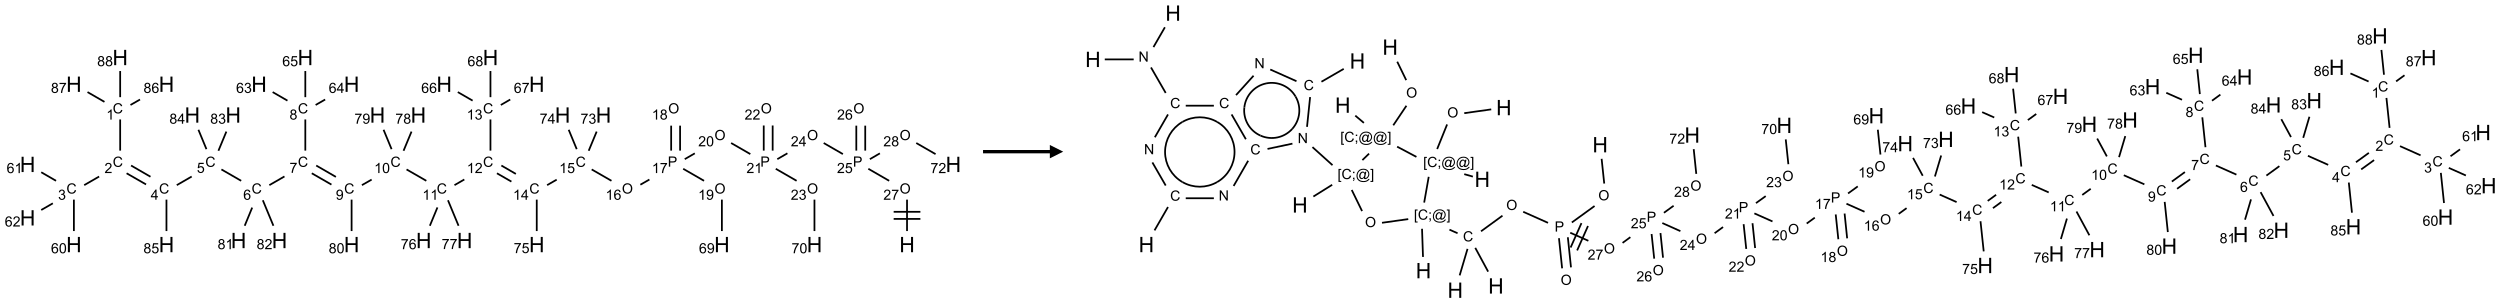 <?xml version="1.0" encoding="UTF-8"?>
<svg xmlns="http://www.w3.org/2000/svg" xmlns:xlink="http://www.w3.org/1999/xlink" width="1871" height="227" viewBox="0 0 1871 227">
<defs>
<g>
<g id="glyph-0-0">
<path d="M 2 0 L 2 -10 L 10 -10 L 10 0 Z M 2.25 -0.25 L 9.75 -0.25 L 9.75 -9.75 L 2.25 -9.75 Z M 2.25 -0.25 "/>
</g>
<g id="glyph-0-1">
<path d="M 1.281 0 L 1.281 -11.453 L 2.797 -11.453 L 2.797 -6.75 L 8.75 -6.75 L 8.75 -11.453 L 10.266 -11.453 L 10.266 0 L 8.75 0 L 8.75 -5.398 L 2.797 -5.398 L 2.797 0 Z M 1.281 0 "/>
</g>
<g id="glyph-1-0">
<path d="M 1.332 0 L 1.332 -6.668 L 6.668 -6.668 L 6.668 0 Z M 1.5 -0.168 L 6.5 -0.168 L 6.5 -6.5 L 1.5 -6.5 Z M 1.5 -0.168 "/>
</g>
<g id="glyph-1-1">
<path d="M 0.516 -3.719 C 0.516 -4.984 0.855 -5.977 1.535 -6.695 C 2.215 -7.414 3.094 -7.77 4.172 -7.77 C 4.875 -7.77 5.512 -7.602 6.078 -7.266 C 6.645 -6.93 7.074 -6.461 7.371 -5.855 C 7.668 -5.254 7.816 -4.57 7.816 -3.809 C 7.816 -3.035 7.66 -2.34 7.348 -1.73 C 7.035 -1.117 6.594 -0.656 6.02 -0.34 C 5.449 -0.027 4.828 0.129 4.168 0.129 C 3.449 0.129 2.805 -0.043 2.238 -0.391 C 1.672 -0.738 1.246 -1.211 0.953 -1.812 C 0.66 -2.414 0.516 -3.047 0.516 -3.719 Z M 1.559 -3.703 C 1.559 -2.781 1.805 -2.059 2.301 -1.527 C 2.793 -1 3.414 -0.734 4.16 -0.734 C 4.922 -0.734 5.547 -1 6.039 -1.535 C 6.531 -2.07 6.777 -2.828 6.777 -3.812 C 6.777 -4.434 6.672 -4.977 6.461 -5.441 C 6.25 -5.902 5.945 -6.262 5.539 -6.52 C 5.133 -6.773 4.68 -6.902 4.176 -6.902 C 3.461 -6.902 2.848 -6.656 2.332 -6.164 C 1.816 -5.672 1.559 -4.852 1.559 -3.703 Z M 1.559 -3.703 "/>
</g>
<g id="glyph-1-2">
<path d="M 5.371 -0.902 L 5.371 0 L 0.324 0 C 0.316 -0.227 0.352 -0.441 0.434 -0.652 C 0.562 -0.996 0.766 -1.332 1.051 -1.668 C 1.332 -2 1.742 -2.387 2.277 -2.824 C 3.105 -3.504 3.668 -4.043 3.957 -4.441 C 4.25 -4.84 4.395 -5.215 4.395 -5.566 C 4.395 -5.938 4.262 -6.254 3.996 -6.508 C 3.73 -6.762 3.387 -6.891 2.957 -6.891 C 2.508 -6.891 2.145 -6.754 1.875 -6.484 C 1.605 -6.215 1.469 -5.84 1.465 -5.359 L 0.5 -5.457 C 0.566 -6.176 0.812 -6.727 1.246 -7.102 C 1.676 -7.477 2.254 -7.668 2.98 -7.668 C 3.711 -7.668 4.293 -7.465 4.719 -7.059 C 5.145 -6.652 5.359 -6.148 5.359 -5.547 C 5.359 -5.242 5.297 -4.941 5.172 -4.645 C 5.047 -4.352 4.84 -4.039 4.551 -3.715 C 4.262 -3.387 3.777 -2.938 3.105 -2.371 C 2.543 -1.898 2.18 -1.578 2.02 -1.41 C 1.859 -1.242 1.73 -1.07 1.625 -0.902 Z M 5.371 -0.902 "/>
</g>
<g id="glyph-1-3">
<path d="M 0.504 -6.637 L 0.504 -7.535 L 5.449 -7.535 L 5.449 -6.809 C 4.961 -6.289 4.48 -5.602 4.004 -4.746 C 3.527 -3.887 3.156 -3.004 2.895 -2.098 C 2.707 -1.461 2.59 -0.762 2.535 0 L 1.574 0 C 1.582 -0.602 1.703 -1.328 1.926 -2.176 C 2.152 -3.027 2.477 -3.848 2.898 -4.637 C 3.32 -5.426 3.77 -6.094 4.246 -6.637 Z M 0.504 -6.637 "/>
</g>
<g id="glyph-1-4">
<path d="M 0.824 0 L 0.824 -7.637 L 3.703 -7.637 C 4.211 -7.637 4.598 -7.609 4.863 -7.562 C 5.238 -7.5 5.555 -7.383 5.809 -7.207 C 6.062 -7.031 6.266 -6.785 6.418 -6.469 C 6.574 -6.152 6.652 -5.805 6.652 -5.426 C 6.652 -4.777 6.445 -4.227 6.031 -3.777 C 5.617 -3.328 4.871 -3.105 3.793 -3.105 L 1.832 -3.105 L 1.832 0 Z M 1.832 -4.004 L 3.809 -4.004 C 4.461 -4.004 4.922 -4.125 5.199 -4.371 C 5.473 -4.613 5.609 -4.953 5.609 -5.395 C 5.609 -5.715 5.527 -5.988 5.367 -6.215 C 5.207 -6.441 4.992 -6.594 4.73 -6.668 C 4.559 -6.711 4.246 -6.734 3.785 -6.734 L 1.832 -6.734 Z M 1.832 -4.004 "/>
</g>
<g id="glyph-1-5">
<path d="M 0.441 -2 L 1.426 -2.082 C 1.5 -1.605 1.668 -1.242 1.934 -1.004 C 2.199 -0.762 2.52 -0.641 2.895 -0.641 C 3.348 -0.641 3.73 -0.812 4.043 -1.152 C 4.355 -1.492 4.512 -1.941 4.512 -2.504 C 4.512 -3.039 4.359 -3.461 4.059 -3.77 C 3.758 -4.078 3.367 -4.234 2.879 -4.234 C 2.578 -4.234 2.305 -4.164 2.062 -4.027 C 1.82 -3.891 1.629 -3.715 1.488 -3.496 L 0.609 -3.609 L 1.348 -7.531 L 5.145 -7.531 L 5.145 -6.637 L 2.098 -6.637 L 1.688 -4.582 C 2.145 -4.902 2.625 -5.062 3.129 -5.062 C 3.797 -5.062 4.359 -4.832 4.816 -4.371 C 5.277 -3.91 5.504 -3.312 5.504 -2.59 C 5.504 -1.898 5.305 -1.301 4.902 -0.797 C 4.41 -0.18 3.742 0.129 2.895 0.129 C 2.199 0.129 1.633 -0.062 1.195 -0.453 C 0.758 -0.844 0.504 -1.359 0.441 -2 Z M 0.441 -2 "/>
</g>
<g id="glyph-1-6">
<path d="M 3.449 0 L 3.449 -1.828 L 0.137 -1.828 L 0.137 -2.688 L 3.621 -7.637 L 4.387 -7.637 L 4.387 -2.688 L 5.418 -2.688 L 5.418 -1.828 L 4.387 -1.828 L 4.387 0 Z M 3.449 -2.688 L 3.449 -6.129 L 1.059 -2.688 Z M 3.449 -2.688 "/>
</g>
<g id="glyph-1-7">
<path d="M 3.973 0 L 3.035 0 L 3.035 -5.973 C 2.809 -5.758 2.516 -5.543 2.148 -5.328 C 1.781 -5.113 1.453 -4.953 1.16 -4.844 L 1.16 -5.75 C 1.684 -5.996 2.145 -6.297 2.535 -6.645 C 2.93 -6.996 3.207 -7.336 3.371 -7.668 L 3.973 -7.668 Z M 3.973 0 "/>
</g>
<g id="glyph-1-8">
<path d="M 0.441 -3.766 C 0.441 -4.668 0.535 -5.395 0.723 -5.945 C 0.906 -6.496 1.184 -6.922 1.551 -7.219 C 1.918 -7.516 2.375 -7.668 2.934 -7.668 C 3.344 -7.668 3.703 -7.586 4.012 -7.418 C 4.32 -7.254 4.574 -7.016 4.777 -6.707 C 4.977 -6.395 5.137 -6.016 5.25 -5.57 C 5.363 -5.125 5.422 -4.523 5.422 -3.766 C 5.422 -2.871 5.328 -2.148 5.145 -1.598 C 4.961 -1.047 4.688 -0.621 4.32 -0.32 C 3.953 -0.02 3.492 0.129 2.934 0.129 C 2.195 0.129 1.617 -0.133 1.199 -0.66 C 0.695 -1.297 0.441 -2.332 0.441 -3.766 Z M 1.406 -3.766 C 1.406 -2.512 1.555 -1.68 1.848 -1.262 C 2.141 -0.848 2.5 -0.641 2.934 -0.641 C 3.363 -0.641 3.727 -0.848 4.02 -1.266 C 4.312 -1.684 4.457 -2.516 4.457 -3.766 C 4.457 -5.023 4.312 -5.859 4.02 -6.27 C 3.727 -6.684 3.359 -6.891 2.922 -6.891 C 2.492 -6.891 2.148 -6.707 1.891 -6.344 C 1.566 -5.879 1.406 -5.02 1.406 -3.766 Z M 1.406 -3.766 "/>
</g>
<g id="glyph-1-9">
<path d="M 5.309 -5.766 L 4.375 -5.691 C 4.293 -6.059 4.172 -6.328 4.02 -6.496 C 3.766 -6.762 3.453 -6.895 3.082 -6.895 C 2.785 -6.895 2.523 -6.812 2.297 -6.645 C 2 -6.43 1.77 -6.117 1.598 -5.703 C 1.43 -5.289 1.34 -4.703 1.332 -3.938 C 1.559 -4.281 1.836 -4.535 2.16 -4.703 C 2.488 -4.871 2.828 -4.953 3.188 -4.953 C 3.812 -4.953 4.344 -4.723 4.785 -4.262 C 5.223 -3.801 5.441 -3.207 5.441 -2.48 C 5.441 -2 5.34 -1.555 5.133 -1.145 C 4.926 -0.73 4.641 -0.418 4.281 -0.199 C 3.922 0.02 3.512 0.129 3.051 0.129 C 2.27 0.129 1.633 -0.156 1.141 -0.73 C 0.648 -1.305 0.402 -2.254 0.402 -3.574 C 0.402 -5.051 0.672 -6.121 1.219 -6.793 C 1.695 -7.375 2.336 -7.668 3.141 -7.668 C 3.742 -7.668 4.234 -7.5 4.617 -7.16 C 5 -6.824 5.23 -6.359 5.309 -5.766 Z M 1.48 -2.473 C 1.48 -2.152 1.547 -1.844 1.684 -1.547 C 1.82 -1.25 2.016 -1.027 2.262 -0.871 C 2.508 -0.719 2.766 -0.641 3.035 -0.641 C 3.434 -0.641 3.773 -0.801 4.059 -1.121 C 4.344 -1.441 4.484 -1.875 4.484 -2.422 C 4.484 -2.949 4.344 -3.367 4.062 -3.668 C 3.781 -3.973 3.426 -4.125 3 -4.125 C 2.578 -4.125 2.219 -3.973 1.922 -3.668 C 1.625 -3.363 1.48 -2.969 1.48 -2.473 Z M 1.48 -2.473 "/>
</g>
<g id="glyph-1-10">
<path d="M 6.27 -2.676 L 7.281 -2.422 C 7.07 -1.594 6.688 -0.961 6.137 -0.523 C 5.586 -0.086 4.914 0.129 4.121 0.129 C 3.297 0.129 2.629 -0.039 2.113 -0.371 C 1.598 -0.707 1.203 -1.191 0.934 -1.828 C 0.664 -2.465 0.531 -3.145 0.531 -3.875 C 0.531 -4.672 0.684 -5.363 0.988 -5.957 C 1.293 -6.547 1.723 -6.996 2.285 -7.305 C 2.844 -7.613 3.461 -7.766 4.137 -7.766 C 4.898 -7.766 5.543 -7.57 6.062 -7.184 C 6.582 -6.793 6.945 -6.246 7.152 -5.543 L 6.156 -5.309 C 5.98 -5.863 5.723 -6.266 5.387 -6.52 C 5.051 -6.773 4.625 -6.902 4.113 -6.902 C 3.527 -6.902 3.039 -6.762 2.645 -6.48 C 2.25 -6.199 1.973 -5.82 1.812 -5.348 C 1.652 -4.871 1.574 -4.383 1.574 -3.879 C 1.574 -3.23 1.668 -2.664 1.855 -2.18 C 2.047 -1.695 2.34 -1.332 2.738 -1.094 C 3.137 -0.855 3.57 -0.734 4.035 -0.734 C 4.602 -0.734 5.082 -0.898 5.473 -1.223 C 5.867 -1.551 6.133 -2.035 6.27 -2.676 Z M 6.27 -2.676 "/>
</g>
<g id="glyph-1-11">
<path d="M 0.582 -1.766 L 1.484 -1.848 C 1.562 -1.426 1.707 -1.117 1.922 -0.926 C 2.137 -0.734 2.414 -0.641 2.75 -0.641 C 3.039 -0.641 3.289 -0.707 3.508 -0.84 C 3.727 -0.973 3.902 -1.148 4.043 -1.367 C 4.18 -1.586 4.297 -1.887 4.391 -2.262 C 4.484 -2.637 4.531 -3.016 4.531 -3.406 C 4.531 -3.449 4.531 -3.512 4.527 -3.594 C 4.34 -3.297 4.082 -3.055 3.758 -2.867 C 3.434 -2.68 3.082 -2.59 2.703 -2.59 C 2.07 -2.59 1.535 -2.816 1.098 -3.277 C 0.66 -3.734 0.441 -4.34 0.441 -5.09 C 0.441 -5.863 0.672 -6.484 1.129 -6.957 C 1.586 -7.43 2.156 -7.668 2.844 -7.668 C 3.34 -7.668 3.793 -7.531 4.207 -7.266 C 4.617 -7 4.93 -6.617 5.145 -6.121 C 5.355 -5.629 5.465 -4.91 5.465 -3.973 C 5.465 -2.996 5.359 -2.223 5.145 -1.645 C 4.934 -1.066 4.617 -0.625 4.199 -0.324 C 3.781 -0.02 3.293 0.129 2.73 0.129 C 2.133 0.129 1.645 -0.035 1.266 -0.367 C 0.887 -0.699 0.66 -1.164 0.582 -1.766 Z M 4.422 -5.137 C 4.422 -5.676 4.277 -6.102 3.992 -6.418 C 3.707 -6.734 3.359 -6.891 2.957 -6.891 C 2.543 -6.891 2.18 -6.719 1.871 -6.379 C 1.562 -6.039 1.406 -5.598 1.406 -5.059 C 1.406 -4.57 1.555 -4.176 1.848 -3.871 C 2.141 -3.566 2.5 -3.418 2.934 -3.418 C 3.367 -3.418 3.723 -3.57 4.004 -3.871 C 4.281 -4.176 4.422 -4.598 4.422 -5.137 Z M 4.422 -5.137 "/>
</g>
<g id="glyph-1-12">
<path d="M 1.887 -4.141 C 1.496 -4.281 1.207 -4.484 1.02 -4.75 C 0.832 -5.016 0.738 -5.328 0.738 -5.699 C 0.738 -6.254 0.938 -6.719 1.34 -7.098 C 1.738 -7.477 2.27 -7.668 2.934 -7.668 C 3.598 -7.668 4.137 -7.473 4.543 -7.086 C 4.949 -6.699 5.152 -6.227 5.152 -5.672 C 5.152 -5.316 5.059 -5.008 4.871 -4.746 C 4.688 -4.484 4.406 -4.281 4.027 -4.141 C 4.496 -3.988 4.852 -3.742 5.098 -3.402 C 5.34 -3.062 5.465 -2.656 5.465 -2.184 C 5.465 -1.531 5.234 -0.98 4.77 -0.535 C 4.309 -0.09 3.703 0.129 2.949 0.129 C 2.195 0.129 1.586 -0.094 1.125 -0.539 C 0.664 -0.984 0.434 -1.543 0.434 -2.207 C 0.434 -2.703 0.559 -3.121 0.809 -3.457 C 1.062 -3.793 1.422 -4.02 1.887 -4.141 Z M 1.699 -5.73 C 1.699 -5.367 1.812 -5.074 2.047 -4.844 C 2.281 -4.613 2.582 -4.5 2.953 -4.5 C 3.312 -4.5 3.609 -4.613 3.84 -4.84 C 4.07 -5.066 4.188 -5.348 4.188 -5.676 C 4.188 -6.02 4.07 -6.309 3.832 -6.543 C 3.594 -6.777 3.297 -6.895 2.941 -6.895 C 2.586 -6.895 2.289 -6.781 2.051 -6.551 C 1.816 -6.324 1.699 -6.047 1.699 -5.73 Z M 1.395 -2.203 C 1.395 -1.938 1.461 -1.676 1.586 -1.426 C 1.711 -1.176 1.902 -0.984 2.152 -0.848 C 2.402 -0.711 2.672 -0.641 2.957 -0.641 C 3.406 -0.641 3.777 -0.785 4.066 -1.074 C 4.359 -1.363 4.504 -1.727 4.504 -2.172 C 4.504 -2.625 4.355 -2.996 4.055 -3.293 C 3.754 -3.586 3.379 -3.734 2.926 -3.734 C 2.484 -3.734 2.121 -3.59 1.832 -3.297 C 1.543 -3.004 1.395 -2.641 1.395 -2.203 Z M 1.395 -2.203 "/>
</g>
<g id="glyph-1-13">
<path d="M 0.449 -2.016 L 1.387 -2.141 C 1.492 -1.609 1.676 -1.227 1.934 -0.992 C 2.191 -0.758 2.508 -0.641 2.879 -0.641 C 3.32 -0.641 3.695 -0.793 3.996 -1.098 C 4.301 -1.402 4.453 -1.781 4.453 -2.234 C 4.453 -2.664 4.312 -3.02 4.031 -3.301 C 3.75 -3.578 3.391 -3.719 2.957 -3.719 C 2.781 -3.719 2.562 -3.684 2.297 -3.613 L 2.402 -4.438 C 2.465 -4.43 2.516 -4.426 2.551 -4.426 C 2.949 -4.426 3.312 -4.531 3.629 -4.738 C 3.949 -4.949 4.109 -5.27 4.109 -5.703 C 4.109 -6.047 3.992 -6.332 3.762 -6.559 C 3.527 -6.785 3.227 -6.895 2.859 -6.895 C 2.496 -6.895 2.191 -6.781 1.949 -6.551 C 1.707 -6.324 1.547 -5.98 1.48 -5.52 L 0.543 -5.688 C 0.656 -6.316 0.918 -6.805 1.324 -7.148 C 1.73 -7.492 2.234 -7.668 2.84 -7.668 C 3.254 -7.668 3.641 -7.578 3.988 -7.398 C 4.34 -7.219 4.609 -6.977 4.793 -6.668 C 4.98 -6.359 5.074 -6.031 5.074 -5.684 C 5.074 -5.352 4.984 -5.051 4.809 -4.781 C 4.629 -4.512 4.367 -4.297 4.02 -4.137 C 4.473 -4.031 4.824 -3.816 5.074 -3.488 C 5.324 -3.16 5.449 -2.75 5.449 -2.254 C 5.449 -1.59 5.203 -1.023 4.719 -0.559 C 4.234 -0.098 3.617 0.137 2.875 0.137 C 2.203 0.137 1.648 -0.062 1.207 -0.465 C 0.762 -0.863 0.512 -1.379 0.449 -2.016 Z M 0.449 -2.016 "/>
</g>
<g id="glyph-1-14">
<path d="M 0.723 2.121 L 0.723 -7.637 L 2.793 -7.637 L 2.793 -6.859 L 1.66 -6.859 L 1.66 1.344 L 2.793 1.344 L 2.793 2.121 Z M 0.723 2.121 "/>
</g>
<g id="glyph-1-15">
<path d="M 0.949 -4.465 L 0.949 -5.531 L 2.016 -5.531 L 2.016 -4.465 Z M 0.949 0 L 0.949 -1.066 L 2.016 -1.066 L 2.016 0 C 2.016 0.391 1.945 0.711 1.809 0.949 C 1.668 1.191 1.449 1.379 1.145 1.512 L 0.887 1.109 C 1.082 1.023 1.23 0.895 1.324 0.727 C 1.418 0.559 1.469 0.316 1.48 0 Z M 0.949 0 "/>
</g>
<g id="glyph-1-16">
<path d="M 6.047 -0.848 C 5.82 -0.59 5.57 -0.379 5.289 -0.223 C 5.008 -0.062 4.73 0.016 4.449 0.016 C 4.141 0.016 3.84 -0.074 3.547 -0.254 C 3.254 -0.434 3.02 -0.715 2.836 -1.09 C 2.652 -1.465 2.562 -1.875 2.562 -2.324 C 2.562 -2.875 2.703 -3.43 2.988 -3.98 C 3.27 -4.535 3.621 -4.953 4.043 -5.23 C 4.461 -5.508 4.871 -5.645 5.266 -5.645 C 5.566 -5.645 5.855 -5.566 6.129 -5.41 C 6.402 -5.25 6.641 -5.012 6.84 -4.688 L 7.016 -5.496 L 7.949 -5.496 L 7.199 -2 C 7.094 -1.516 7.043 -1.246 7.043 -1.191 C 7.043 -1.098 7.078 -1.02 7.148 -0.949 C 7.219 -0.883 7.305 -0.848 7.406 -0.848 C 7.59 -0.848 7.832 -0.953 8.129 -1.168 C 8.527 -1.445 8.84 -1.816 9.07 -2.285 C 9.301 -2.75 9.418 -3.234 9.418 -3.73 C 9.418 -4.309 9.27 -4.852 8.973 -5.355 C 8.676 -5.859 8.23 -6.262 7.645 -6.562 C 7.055 -6.863 6.406 -7.016 5.691 -7.016 C 4.879 -7.016 4.137 -6.824 3.465 -6.445 C 2.793 -6.066 2.273 -5.52 1.902 -4.809 C 1.535 -4.098 1.348 -3.34 1.348 -2.527 C 1.348 -1.676 1.535 -0.941 1.902 -0.328 C 2.273 0.285 2.809 0.742 3.508 1.035 C 4.207 1.328 4.984 1.473 5.832 1.473 C 6.742 1.473 7.504 1.32 8.121 1.016 C 8.734 0.711 9.195 0.34 9.5 -0.098 L 10.441 -0.098 C 10.266 0.266 9.961 0.637 9.531 1.016 C 9.102 1.395 8.59 1.695 7.996 1.914 C 7.402 2.133 6.688 2.246 5.848 2.246 C 5.078 2.246 4.367 2.145 3.715 1.949 C 3.066 1.75 2.512 1.453 2.051 1.055 C 1.594 0.656 1.25 0.199 1.016 -0.316 C 0.723 -0.973 0.578 -1.684 0.578 -2.441 C 0.578 -3.289 0.75 -4.098 1.098 -4.863 C 1.523 -5.805 2.125 -6.527 2.902 -7.027 C 3.684 -7.527 4.629 -7.777 5.738 -7.777 C 6.602 -7.777 7.375 -7.602 8.059 -7.246 C 8.746 -6.895 9.285 -6.371 9.684 -5.672 C 10.02 -5.07 10.188 -4.418 10.188 -3.715 C 10.188 -2.707 9.832 -1.812 9.125 -1.031 C 8.492 -0.328 7.801 0.02 7.051 0.02 C 6.812 0.02 6.617 -0.016 6.473 -0.09 C 6.324 -0.16 6.215 -0.266 6.145 -0.402 C 6.102 -0.488 6.066 -0.637 6.047 -0.848 Z M 3.527 -2.262 C 3.527 -1.785 3.641 -1.414 3.863 -1.152 C 4.09 -0.887 4.348 -0.754 4.641 -0.754 C 4.836 -0.754 5.039 -0.812 5.254 -0.93 C 5.469 -1.047 5.676 -1.219 5.871 -1.449 C 6.066 -1.676 6.23 -1.969 6.355 -2.32 C 6.48 -2.672 6.543 -3.027 6.543 -3.379 C 6.543 -3.852 6.426 -4.219 6.191 -4.48 C 5.957 -4.738 5.672 -4.871 5.332 -4.871 C 5.109 -4.871 4.902 -4.812 4.707 -4.699 C 4.512 -4.586 4.32 -4.406 4.137 -4.156 C 3.953 -3.906 3.805 -3.602 3.691 -3.246 C 3.582 -2.887 3.527 -2.559 3.527 -2.262 Z M 3.527 -2.262 "/>
</g>
<g id="glyph-1-17">
<path d="M 2.27 2.121 L 0.203 2.121 L 0.203 1.344 L 1.332 1.344 L 1.332 -6.859 L 0.203 -6.859 L 0.203 -7.637 L 2.27 -7.637 Z M 2.27 2.121 "/>
</g>
<g id="glyph-1-18">
<path d="M 0.812 0 L 0.812 -7.637 L 1.848 -7.637 L 5.859 -1.641 L 5.859 -7.637 L 6.828 -7.637 L 6.828 0 L 5.793 0 L 1.781 -6 L 1.781 0 Z M 0.812 0 "/>
</g>
</g>
</defs>
<path fill="none" stroke-width="0.033" stroke-linecap="butt" stroke-linejoin="miter" stroke="rgb(0%, 0%, 0%)" stroke-opacity="1" stroke-miterlimit="10" d="M 16.454 3.247 L 16.454 2.659 " transform="matrix(40, 0, 0, 40, 20.66, 43.039)"/>
<path fill="none" stroke-width="0.033" stroke-linecap="butt" stroke-linejoin="miter" stroke="rgb(0%, 0%, 0%)" stroke-opacity="1" stroke-miterlimit="10" d="M 16.704 2.887 L 16.204 2.887 " transform="matrix(40, 0, 0, 40, 20.66, 43.039)"/>
<path fill="none" stroke-width="0.033" stroke-linecap="butt" stroke-linejoin="miter" stroke="rgb(0%, 0%, 0%)" stroke-opacity="1" stroke-miterlimit="10" d="M 16.704 3.02 L 16.204 3.02 " transform="matrix(40, 0, 0, 40, 20.66, 43.039)"/>
<path fill="none" stroke-width="0.033" stroke-linecap="butt" stroke-linejoin="miter" stroke="rgb(0%, 0%, 0%)" stroke-opacity="1" stroke-miterlimit="10" d="M 16.12 2.307 L 15.73 2.082 " transform="matrix(40, 0, 0, 40, 20.66, 43.039)"/>
<path fill="none" stroke-width="0.033" stroke-linecap="butt" stroke-linejoin="miter" stroke="rgb(0%, 0%, 0%)" stroke-opacity="1" stroke-miterlimit="10" d="M 15.254 1.807 L 14.895 1.6 " transform="matrix(40, 0, 0, 40, 20.66, 43.039)"/>
<path fill="none" stroke-width="0.033" stroke-linecap="butt" stroke-linejoin="miter" stroke="rgb(0%, 0%, 0%)" stroke-opacity="1" stroke-miterlimit="10" d="M 14.216 1.792 L 14.027 1.902 " transform="matrix(40, 0, 0, 40, 20.66, 43.039)"/>
<path fill="none" stroke-width="0.033" stroke-linecap="butt" stroke-linejoin="miter" stroke="rgb(0%, 0%, 0%)" stroke-opacity="1" stroke-miterlimit="10" d="M 13.522 1.807 L 13.163 1.6 " transform="matrix(40, 0, 0, 40, 20.66, 43.039)"/>
<path fill="none" stroke-width="0.033" stroke-linecap="butt" stroke-linejoin="miter" stroke="rgb(0%, 0%, 0%)" stroke-opacity="1" stroke-miterlimit="10" d="M 12.483 1.793 L 12.295 1.902 " transform="matrix(40, 0, 0, 40, 20.66, 43.039)"/>
<path fill="none" stroke-width="0.033" stroke-linecap="butt" stroke-linejoin="miter" stroke="rgb(0%, 0%, 0%)" stroke-opacity="1" stroke-miterlimit="10" d="M 11.634 2.283 L 11.465 2.38 " transform="matrix(40, 0, 0, 40, 20.66, 43.039)"/>
<path fill="none" stroke-width="0.033" stroke-linecap="butt" stroke-linejoin="miter" stroke="rgb(0%, 0%, 0%)" stroke-opacity="1" stroke-miterlimit="10" d="M 10.924 2.307 L 10.554 2.094 " transform="matrix(40, 0, 0, 40, 20.66, 43.039)"/>
<path fill="none" stroke-width="0.033" stroke-linecap="butt" stroke-linejoin="miter" stroke="rgb(0%, 0%, 0%)" stroke-opacity="1" stroke-miterlimit="10" d="M 9.899 2.285 L 9.72 2.388 " transform="matrix(40, 0, 0, 40, 20.66, 43.039)"/>
<path fill="none" stroke-width="0.033" stroke-linecap="butt" stroke-linejoin="miter" stroke="rgb(0%, 0%, 0%)" stroke-opacity="1" stroke-miterlimit="10" d="M 9.135 2.178 L 8.864 2.021 " transform="matrix(40, 0, 0, 40, 20.66, 43.039)"/>
<path fill="none" stroke-width="0.033" stroke-linecap="butt" stroke-linejoin="miter" stroke="rgb(0%, 0%, 0%)" stroke-opacity="1" stroke-miterlimit="10" d="M 9.052 2.322 L 8.781 2.166 " transform="matrix(40, 0, 0, 40, 20.66, 43.039)"/>
<path fill="none" stroke-width="0.033" stroke-linecap="butt" stroke-linejoin="miter" stroke="rgb(0%, 0%, 0%)" stroke-opacity="1" stroke-miterlimit="10" d="M 8.171 2.282 L 7.987 2.388 " transform="matrix(40, 0, 0, 40, 20.66, 43.039)"/>
<path fill="none" stroke-width="0.033" stroke-linecap="butt" stroke-linejoin="miter" stroke="rgb(0%, 0%, 0%)" stroke-opacity="1" stroke-miterlimit="10" d="M 7.46 2.307 L 7.09 2.094 " transform="matrix(40, 0, 0, 40, 20.66, 43.039)"/>
<path fill="none" stroke-width="0.033" stroke-linecap="butt" stroke-linejoin="miter" stroke="rgb(0%, 0%, 0%)" stroke-opacity="1" stroke-miterlimit="10" d="M 6.437 2.284 L 6.255 2.388 " transform="matrix(40, 0, 0, 40, 20.66, 43.039)"/>
<path fill="none" stroke-width="0.033" stroke-linecap="butt" stroke-linejoin="miter" stroke="rgb(0%, 0%, 0%)" stroke-opacity="1" stroke-miterlimit="10" d="M 5.768 2.234 L 5.4 2.021 " transform="matrix(40, 0, 0, 40, 20.66, 43.039)"/>
<path fill="none" stroke-width="0.033" stroke-linecap="butt" stroke-linejoin="miter" stroke="rgb(0%, 0%, 0%)" stroke-opacity="1" stroke-miterlimit="10" d="M 5.685 2.378 L 5.317 2.166 " transform="matrix(40, 0, 0, 40, 20.66, 43.039)"/>
<path fill="none" stroke-width="0.033" stroke-linecap="butt" stroke-linejoin="miter" stroke="rgb(0%, 0%, 0%)" stroke-opacity="1" stroke-miterlimit="10" d="M 4.806 2.225 L 4.523 2.388 " transform="matrix(40, 0, 0, 40, 20.66, 43.039)"/>
<path fill="none" stroke-width="0.033" stroke-linecap="butt" stroke-linejoin="miter" stroke="rgb(0%, 0%, 0%)" stroke-opacity="1" stroke-miterlimit="10" d="M 3.996 2.307 L 3.626 2.094 " transform="matrix(40, 0, 0, 40, 20.66, 43.039)"/>
<path fill="none" stroke-width="0.033" stroke-linecap="butt" stroke-linejoin="miter" stroke="rgb(0%, 0%, 0%)" stroke-opacity="1" stroke-miterlimit="10" d="M 3.07 2.227 L 2.791 2.388 " transform="matrix(40, 0, 0, 40, 20.66, 43.039)"/>
<path fill="none" stroke-width="0.033" stroke-linecap="butt" stroke-linejoin="miter" stroke="rgb(0%, 0%, 0%)" stroke-opacity="1" stroke-miterlimit="10" d="M 2.299 2.231 L 1.936 2.021 " transform="matrix(40, 0, 0, 40, 20.66, 43.039)"/>
<path fill="none" stroke-width="0.033" stroke-linecap="butt" stroke-linejoin="miter" stroke="rgb(0%, 0%, 0%)" stroke-opacity="1" stroke-miterlimit="10" d="M 2.216 2.375 L 1.852 2.166 " transform="matrix(40, 0, 0, 40, 20.66, 43.039)"/>
<path fill="none" stroke-width="0.033" stroke-linecap="butt" stroke-linejoin="miter" stroke="rgb(0%, 0%, 0%)" stroke-opacity="1" stroke-miterlimit="10" d="M 1.732 1.742 L 1.732 1.159 " transform="matrix(40, 0, 0, 40, 20.66, 43.039)"/>
<path fill="none" stroke-width="0.033" stroke-linecap="butt" stroke-linejoin="miter" stroke="rgb(0%, 0%, 0%)" stroke-opacity="1" stroke-miterlimit="10" d="M 1.925 0.888 L 2.103 0.786 " transform="matrix(40, 0, 0, 40, 20.66, 43.039)"/>
<path fill="none" stroke-width="0.033" stroke-linecap="butt" stroke-linejoin="miter" stroke="rgb(0%, 0%, 0%)" stroke-opacity="1" stroke-miterlimit="10" d="M 1.438 0.83 L 1.121 0.647 " transform="matrix(40, 0, 0, 40, 20.66, 43.039)"/>
<path fill="none" stroke-width="0.033" stroke-linecap="butt" stroke-linejoin="miter" stroke="rgb(0%, 0%, 0%)" stroke-opacity="1" stroke-miterlimit="10" d="M 1.732 0.742 L 1.732 0.253 " transform="matrix(40, 0, 0, 40, 20.66, 43.039)"/>
<path fill="none" stroke-width="0.033" stroke-linecap="butt" stroke-linejoin="miter" stroke="rgb(0%, 0%, 0%)" stroke-opacity="1" stroke-miterlimit="10" d="M 1.338 2.227 L 1.059 2.388 " transform="matrix(40, 0, 0, 40, 20.66, 43.039)"/>
<path fill="none" stroke-width="0.033" stroke-linecap="butt" stroke-linejoin="miter" stroke="rgb(0%, 0%, 0%)" stroke-opacity="1" stroke-miterlimit="10" d="M 0.866 2.659 L 0.866 3.247 " transform="matrix(40, 0, 0, 40, 20.66, 43.039)"/>
<path fill="none" stroke-width="0.033" stroke-linecap="butt" stroke-linejoin="miter" stroke="rgb(0%, 0%, 0%)" stroke-opacity="1" stroke-miterlimit="10" d="M 0.532 2.307 L 0.255 2.147 " transform="matrix(40, 0, 0, 40, 20.66, 43.039)"/>
<path fill="none" stroke-width="0.033" stroke-linecap="butt" stroke-linejoin="miter" stroke="rgb(0%, 0%, 0%)" stroke-opacity="1" stroke-miterlimit="10" d="M 0.472 2.728 L 0.255 2.853 " transform="matrix(40, 0, 0, 40, 20.66, 43.039)"/>
<path fill="none" stroke-width="0.033" stroke-linecap="butt" stroke-linejoin="miter" stroke="rgb(0%, 0%, 0%)" stroke-opacity="1" stroke-miterlimit="10" d="M 2.598 2.659 L 2.598 3.247 " transform="matrix(40, 0, 0, 40, 20.66, 43.039)"/>
<path fill="none" stroke-width="0.033" stroke-linecap="butt" stroke-linejoin="miter" stroke="rgb(0%, 0%, 0%)" stroke-opacity="1" stroke-miterlimit="10" d="M 3.57 1.745 L 3.719 1.386 " transform="matrix(40, 0, 0, 40, 20.66, 43.039)"/>
<path fill="none" stroke-width="0.033" stroke-linecap="butt" stroke-linejoin="miter" stroke="rgb(0%, 0%, 0%)" stroke-opacity="1" stroke-miterlimit="10" d="M 3.346 1.715 L 3.196 1.352 " transform="matrix(40, 0, 0, 40, 20.66, 43.039)"/>
<path fill="none" stroke-width="0.033" stroke-linecap="butt" stroke-linejoin="miter" stroke="rgb(0%, 0%, 0%)" stroke-opacity="1" stroke-miterlimit="10" d="M 4.202 2.808 L 4.062 3.148 " transform="matrix(40, 0, 0, 40, 20.66, 43.039)"/>
<path fill="none" stroke-width="0.033" stroke-linecap="butt" stroke-linejoin="miter" stroke="rgb(0%, 0%, 0%)" stroke-opacity="1" stroke-miterlimit="10" d="M 4.401 2.671 L 4.599 3.148 " transform="matrix(40, 0, 0, 40, 20.66, 43.039)"/>
<path fill="none" stroke-width="0.033" stroke-linecap="butt" stroke-linejoin="miter" stroke="rgb(0%, 0%, 0%)" stroke-opacity="1" stroke-miterlimit="10" d="M 5.196 1.742 L 5.196 1.159 " transform="matrix(40, 0, 0, 40, 20.66, 43.039)"/>
<path fill="none" stroke-width="0.033" stroke-linecap="butt" stroke-linejoin="miter" stroke="rgb(0%, 0%, 0%)" stroke-opacity="1" stroke-miterlimit="10" d="M 4.862 0.807 L 4.585 0.647 " transform="matrix(40, 0, 0, 40, 20.66, 43.039)"/>
<path fill="none" stroke-width="0.033" stroke-linecap="butt" stroke-linejoin="miter" stroke="rgb(0%, 0%, 0%)" stroke-opacity="1" stroke-miterlimit="10" d="M 5.389 0.888 L 5.567 0.786 " transform="matrix(40, 0, 0, 40, 20.66, 43.039)"/>
<path fill="none" stroke-width="0.033" stroke-linecap="butt" stroke-linejoin="miter" stroke="rgb(0%, 0%, 0%)" stroke-opacity="1" stroke-miterlimit="10" d="M 5.196 0.742 L 5.196 0.253 " transform="matrix(40, 0, 0, 40, 20.66, 43.039)"/>
<path fill="none" stroke-width="0.033" stroke-linecap="butt" stroke-linejoin="miter" stroke="rgb(0%, 0%, 0%)" stroke-opacity="1" stroke-miterlimit="10" d="M 6.062 2.659 L 6.062 3.247 " transform="matrix(40, 0, 0, 40, 20.66, 43.039)"/>
<path fill="none" stroke-width="0.033" stroke-linecap="butt" stroke-linejoin="miter" stroke="rgb(0%, 0%, 0%)" stroke-opacity="1" stroke-miterlimit="10" d="M 7.034 1.745 L 7.183 1.386 " transform="matrix(40, 0, 0, 40, 20.66, 43.039)"/>
<path fill="none" stroke-width="0.033" stroke-linecap="butt" stroke-linejoin="miter" stroke="rgb(0%, 0%, 0%)" stroke-opacity="1" stroke-miterlimit="10" d="M 6.81 1.715 L 6.66 1.352 " transform="matrix(40, 0, 0, 40, 20.66, 43.039)"/>
<path fill="none" stroke-width="0.033" stroke-linecap="butt" stroke-linejoin="miter" stroke="rgb(0%, 0%, 0%)" stroke-opacity="1" stroke-miterlimit="10" d="M 7.668 2.805 L 7.526 3.148 " transform="matrix(40, 0, 0, 40, 20.66, 43.039)"/>
<path fill="none" stroke-width="0.033" stroke-linecap="butt" stroke-linejoin="miter" stroke="rgb(0%, 0%, 0%)" stroke-opacity="1" stroke-miterlimit="10" d="M 7.865 2.671 L 8.063 3.148 " transform="matrix(40, 0, 0, 40, 20.66, 43.039)"/>
<path fill="none" stroke-width="0.033" stroke-linecap="butt" stroke-linejoin="miter" stroke="rgb(0%, 0%, 0%)" stroke-opacity="1" stroke-miterlimit="10" d="M 8.66 1.742 L 8.66 1.159 " transform="matrix(40, 0, 0, 40, 20.66, 43.039)"/>
<path fill="none" stroke-width="0.033" stroke-linecap="butt" stroke-linejoin="miter" stroke="rgb(0%, 0%, 0%)" stroke-opacity="1" stroke-miterlimit="10" d="M 8.326 0.807 L 8.049 0.647 " transform="matrix(40, 0, 0, 40, 20.66, 43.039)"/>
<path fill="none" stroke-width="0.033" stroke-linecap="butt" stroke-linejoin="miter" stroke="rgb(0%, 0%, 0%)" stroke-opacity="1" stroke-miterlimit="10" d="M 8.854 0.888 L 9.03 0.786 " transform="matrix(40, 0, 0, 40, 20.66, 43.039)"/>
<path fill="none" stroke-width="0.033" stroke-linecap="butt" stroke-linejoin="miter" stroke="rgb(0%, 0%, 0%)" stroke-opacity="1" stroke-miterlimit="10" d="M 8.66 0.742 L 8.66 0.253 " transform="matrix(40, 0, 0, 40, 20.66, 43.039)"/>
<path fill="none" stroke-width="0.033" stroke-linecap="butt" stroke-linejoin="miter" stroke="rgb(0%, 0%, 0%)" stroke-opacity="1" stroke-miterlimit="10" d="M 9.526 2.659 L 9.526 3.247 " transform="matrix(40, 0, 0, 40, 20.66, 43.039)"/>
<path fill="none" stroke-width="0.033" stroke-linecap="butt" stroke-linejoin="miter" stroke="rgb(0%, 0%, 0%)" stroke-opacity="1" stroke-miterlimit="10" d="M 10.498 1.745 L 10.647 1.386 " transform="matrix(40, 0, 0, 40, 20.66, 43.039)"/>
<path fill="none" stroke-width="0.033" stroke-linecap="butt" stroke-linejoin="miter" stroke="rgb(0%, 0%, 0%)" stroke-opacity="1" stroke-miterlimit="10" d="M 10.274 1.715 L 10.124 1.352 " transform="matrix(40, 0, 0, 40, 20.66, 43.039)"/>
<path fill="none" stroke-width="0.033" stroke-linecap="butt" stroke-linejoin="miter" stroke="rgb(0%, 0%, 0%)" stroke-opacity="1" stroke-miterlimit="10" d="M 12.208 1.742 L 12.208 1.275 " transform="matrix(40, 0, 0, 40, 20.66, 43.039)"/>
<path fill="none" stroke-width="0.033" stroke-linecap="butt" stroke-linejoin="miter" stroke="rgb(0%, 0%, 0%)" stroke-opacity="1" stroke-miterlimit="10" d="M 12.041 1.742 L 12.041 1.275 " transform="matrix(40, 0, 0, 40, 20.66, 43.039)"/>
<path fill="none" stroke-width="0.033" stroke-linecap="butt" stroke-linejoin="miter" stroke="rgb(0%, 0%, 0%)" stroke-opacity="1" stroke-miterlimit="10" d="M 12.266 2.082 L 12.656 2.307 " transform="matrix(40, 0, 0, 40, 20.66, 43.039)"/>
<path fill="none" stroke-width="0.033" stroke-linecap="butt" stroke-linejoin="miter" stroke="rgb(0%, 0%, 0%)" stroke-opacity="1" stroke-miterlimit="10" d="M 12.99 2.659 L 12.99 3.247 " transform="matrix(40, 0, 0, 40, 20.66, 43.039)"/>
<path fill="none" stroke-width="0.033" stroke-linecap="butt" stroke-linejoin="miter" stroke="rgb(0%, 0%, 0%)" stroke-opacity="1" stroke-miterlimit="10" d="M 13.94 1.742 L 13.94 1.272 " transform="matrix(40, 0, 0, 40, 20.66, 43.039)"/>
<path fill="none" stroke-width="0.033" stroke-linecap="butt" stroke-linejoin="miter" stroke="rgb(0%, 0%, 0%)" stroke-opacity="1" stroke-miterlimit="10" d="M 13.773 1.742 L 13.773 1.272 " transform="matrix(40, 0, 0, 40, 20.66, 43.039)"/>
<path fill="none" stroke-width="0.033" stroke-linecap="butt" stroke-linejoin="miter" stroke="rgb(0%, 0%, 0%)" stroke-opacity="1" stroke-miterlimit="10" d="M 13.998 2.082 L 14.388 2.307 " transform="matrix(40, 0, 0, 40, 20.66, 43.039)"/>
<path fill="none" stroke-width="0.033" stroke-linecap="butt" stroke-linejoin="miter" stroke="rgb(0%, 0%, 0%)" stroke-opacity="1" stroke-miterlimit="10" d="M 14.722 2.659 L 14.722 3.247 " transform="matrix(40, 0, 0, 40, 20.66, 43.039)"/>
<path fill="none" stroke-width="0.033" stroke-linecap="butt" stroke-linejoin="miter" stroke="rgb(0%, 0%, 0%)" stroke-opacity="1" stroke-miterlimit="10" d="M 15.672 1.742 L 15.672 1.275 " transform="matrix(40, 0, 0, 40, 20.66, 43.039)"/>
<path fill="none" stroke-width="0.033" stroke-linecap="butt" stroke-linejoin="miter" stroke="rgb(0%, 0%, 0%)" stroke-opacity="1" stroke-miterlimit="10" d="M 15.505 1.742 L 15.505 1.275 " transform="matrix(40, 0, 0, 40, 20.66, 43.039)"/>
<path fill="none" stroke-width="0.033" stroke-linecap="butt" stroke-linejoin="miter" stroke="rgb(0%, 0%, 0%)" stroke-opacity="1" stroke-miterlimit="10" d="M 15.759 1.902 L 15.946 1.793 " transform="matrix(40, 0, 0, 40, 20.66, 43.039)"/>
<path fill="none" stroke-width="0.033" stroke-linecap="butt" stroke-linejoin="miter" stroke="rgb(0%, 0%, 0%)" stroke-opacity="1" stroke-miterlimit="10" d="M 16.627 1.6 L 16.988 1.808 " transform="matrix(40, 0, 0, 40, 20.66, 43.039)"/>
<g fill="rgb(0%, 0%, 0%)" fill-opacity="1">
<use xlink:href="#glyph-0-1" x="673.066" y="188.766"/>
</g>
<g fill="rgb(0%, 0%, 0%)" fill-opacity="1">
<use xlink:href="#glyph-1-1" x="673.262" y="144.887"/>
</g>
<g fill="rgb(0%, 0%, 0%)" fill-opacity="1">
<use xlink:href="#glyph-1-2" x="661.066" y="149.52"/>
<use xlink:href="#glyph-1-3" x="666.999" y="149.52"/>
</g>
<g fill="rgb(0%, 0%, 0%)" fill-opacity="1">
<use xlink:href="#glyph-1-4" x="638.312" y="124.75"/>
</g>
<g fill="rgb(0%, 0%, 0%)" fill-opacity="1">
<use xlink:href="#glyph-1-2" x="626.367" y="129.52"/>
<use xlink:href="#glyph-1-5" x="632.299" y="129.52"/>
</g>
<g fill="rgb(0%, 0%, 0%)" fill-opacity="1">
<use xlink:href="#glyph-1-1" x="603.98" y="104.887"/>
</g>
<g fill="rgb(0%, 0%, 0%)" fill-opacity="1">
<use xlink:href="#glyph-1-2" x="591.812" y="109.52"/>
<use xlink:href="#glyph-1-6" x="597.745" y="109.52"/>
</g>
<g fill="rgb(0%, 0%, 0%)" fill-opacity="1">
<use xlink:href="#glyph-1-4" x="569.031" y="124.75"/>
</g>
<g fill="rgb(0%, 0%, 0%)" fill-opacity="1">
<use xlink:href="#glyph-1-2" x="558.617" y="129.52"/>
<use xlink:href="#glyph-1-7" x="564.549" y="129.52"/>
</g>
<g fill="rgb(0%, 0%, 0%)" fill-opacity="1">
<use xlink:href="#glyph-1-1" x="534.699" y="104.887"/>
</g>
<g fill="rgb(0%, 0%, 0%)" fill-opacity="1">
<use xlink:href="#glyph-1-2" x="522.527" y="109.52"/>
<use xlink:href="#glyph-1-8" x="528.46" y="109.52"/>
</g>
<g fill="rgb(0%, 0%, 0%)" fill-opacity="1">
<use xlink:href="#glyph-1-4" x="499.75" y="124.75"/>
</g>
<g fill="rgb(0%, 0%, 0%)" fill-opacity="1">
<use xlink:href="#glyph-1-7" x="487.855" y="129.52"/>
<use xlink:href="#glyph-1-3" x="493.788" y="129.52"/>
</g>
<g fill="rgb(0%, 0%, 0%)" fill-opacity="1">
<use xlink:href="#glyph-1-1" x="465.418" y="144.887"/>
</g>
<g fill="rgb(0%, 0%, 0%)" fill-opacity="1">
<use xlink:href="#glyph-1-7" x="453.223" y="149.52"/>
<use xlink:href="#glyph-1-9" x="459.155" y="149.52"/>
</g>
<g fill="rgb(0%, 0%, 0%)" fill-opacity="1">
<use xlink:href="#glyph-1-10" x="430.758" y="124.883"/>
</g>
<g fill="rgb(0%, 0%, 0%)" fill-opacity="1">
<use xlink:href="#glyph-1-7" x="418.516" y="129.52"/>
<use xlink:href="#glyph-1-5" x="424.448" y="129.52"/>
</g>
<g fill="rgb(0%, 0%, 0%)" fill-opacity="1">
<use xlink:href="#glyph-1-10" x="396.117" y="144.883"/>
</g>
<g fill="rgb(0%, 0%, 0%)" fill-opacity="1">
<use xlink:href="#glyph-1-7" x="383.965" y="149.52"/>
<use xlink:href="#glyph-1-6" x="389.897" y="149.52"/>
</g>
<g fill="rgb(0%, 0%, 0%)" fill-opacity="1">
<use xlink:href="#glyph-1-10" x="361.477" y="124.883"/>
</g>
<g fill="rgb(0%, 0%, 0%)" fill-opacity="1">
<use xlink:href="#glyph-1-7" x="349.371" y="129.52"/>
<use xlink:href="#glyph-1-2" x="355.303" y="129.52"/>
</g>
<g fill="rgb(0%, 0%, 0%)" fill-opacity="1">
<use xlink:href="#glyph-1-10" x="326.836" y="144.883"/>
</g>
<g fill="rgb(0%, 0%, 0%)" fill-opacity="1">
<use xlink:href="#glyph-1-7" x="316.125" y="149.52"/>
<use xlink:href="#glyph-1-7" x="322.057" y="149.52"/>
</g>
<g fill="rgb(0%, 0%, 0%)" fill-opacity="1">
<use xlink:href="#glyph-1-10" x="292.195" y="124.883"/>
</g>
<g fill="rgb(0%, 0%, 0%)" fill-opacity="1">
<use xlink:href="#glyph-1-7" x="280.035" y="129.52"/>
<use xlink:href="#glyph-1-8" x="285.967" y="129.52"/>
</g>
<g fill="rgb(0%, 0%, 0%)" fill-opacity="1">
<use xlink:href="#glyph-1-10" x="257.555" y="144.883"/>
</g>
<g fill="rgb(0%, 0%, 0%)" fill-opacity="1">
<use xlink:href="#glyph-1-11" x="251.285" y="149.52"/>
</g>
<g fill="rgb(0%, 0%, 0%)" fill-opacity="1">
<use xlink:href="#glyph-1-10" x="222.914" y="124.883"/>
</g>
<g fill="rgb(0%, 0%, 0%)" fill-opacity="1">
<use xlink:href="#glyph-1-3" x="216.66" y="129.391"/>
</g>
<g fill="rgb(0%, 0%, 0%)" fill-opacity="1">
<use xlink:href="#glyph-1-10" x="188.273" y="144.883"/>
</g>
<g fill="rgb(0%, 0%, 0%)" fill-opacity="1">
<use xlink:href="#glyph-1-9" x="182.027" y="149.52"/>
</g>
<g fill="rgb(0%, 0%, 0%)" fill-opacity="1">
<use xlink:href="#glyph-1-10" x="153.633" y="124.883"/>
</g>
<g fill="rgb(0%, 0%, 0%)" fill-opacity="1">
<use xlink:href="#glyph-1-5" x="147.32" y="129.387"/>
</g>
<g fill="rgb(0%, 0%, 0%)" fill-opacity="1">
<use xlink:href="#glyph-1-10" x="118.992" y="144.883"/>
</g>
<g fill="rgb(0%, 0%, 0%)" fill-opacity="1">
<use xlink:href="#glyph-1-6" x="112.77" y="149.488"/>
</g>
<g fill="rgb(0%, 0%, 0%)" fill-opacity="1">
<use xlink:href="#glyph-1-10" x="84.348" y="124.883"/>
</g>
<g fill="rgb(0%, 0%, 0%)" fill-opacity="1">
<use xlink:href="#glyph-1-2" x="78.176" y="129.52"/>
</g>
<g fill="rgb(0%, 0%, 0%)" fill-opacity="1">
<use xlink:href="#glyph-1-10" x="84.348" y="84.883"/>
</g>
<g fill="rgb(0%, 0%, 0%)" fill-opacity="1">
<use xlink:href="#glyph-1-7" x="79.57" y="89.52"/>
</g>
<g fill="rgb(0%, 0%, 0%)" fill-opacity="1">
<use xlink:href="#glyph-0-1" x="118.812" y="68.766"/>
</g>
<g fill="rgb(0%, 0%, 0%)" fill-opacity="1">
<use xlink:href="#glyph-1-12" x="107.383" y="69.559"/>
<use xlink:href="#glyph-1-9" x="113.315" y="69.559"/>
</g>
<g fill="rgb(0%, 0%, 0%)" fill-opacity="1">
<use xlink:href="#glyph-0-1" x="49.527" y="68.766"/>
</g>
<g fill="rgb(0%, 0%, 0%)" fill-opacity="1">
<use xlink:href="#glyph-1-12" x="38.094" y="69.559"/>
<use xlink:href="#glyph-1-3" x="44.026" y="69.559"/>
</g>
<g fill="rgb(0%, 0%, 0%)" fill-opacity="1">
<use xlink:href="#glyph-0-1" x="84.168" y="48.766"/>
</g>
<g fill="rgb(0%, 0%, 0%)" fill-opacity="1">
<use xlink:href="#glyph-1-12" x="72.719" y="49.559"/>
<use xlink:href="#glyph-1-12" x="78.651" y="49.559"/>
</g>
<g fill="rgb(0%, 0%, 0%)" fill-opacity="1">
<use xlink:href="#glyph-1-10" x="49.707" y="144.883"/>
</g>
<g fill="rgb(0%, 0%, 0%)" fill-opacity="1">
<use xlink:href="#glyph-1-13" x="43.457" y="149.52"/>
</g>
<g fill="rgb(0%, 0%, 0%)" fill-opacity="1">
<use xlink:href="#glyph-0-1" x="49.527" y="188.766"/>
</g>
<g fill="rgb(0%, 0%, 0%)" fill-opacity="1">
<use xlink:href="#glyph-1-9" x="38.121" y="189.559"/>
<use xlink:href="#glyph-1-8" x="44.053" y="189.559"/>
</g>
<g fill="rgb(0%, 0%, 0%)" fill-opacity="1">
<use xlink:href="#glyph-0-1" x="14.887" y="128.766"/>
</g>
<g fill="rgb(0%, 0%, 0%)" fill-opacity="1">
<use xlink:href="#glyph-1-9" x="4.93" y="129.559"/>
<use xlink:href="#glyph-1-7" x="10.862" y="129.559"/>
</g>
<g fill="rgb(0%, 0%, 0%)" fill-opacity="1">
<use xlink:href="#glyph-0-1" x="14.887" y="168.766"/>
</g>
<g fill="rgb(0%, 0%, 0%)" fill-opacity="1">
<use xlink:href="#glyph-1-9" x="3.531" y="169.559"/>
<use xlink:href="#glyph-1-2" x="9.464" y="169.559"/>
</g>
<g fill="rgb(0%, 0%, 0%)" fill-opacity="1">
<use xlink:href="#glyph-0-1" x="118.812" y="188.766"/>
</g>
<g fill="rgb(0%, 0%, 0%)" fill-opacity="1">
<use xlink:href="#glyph-1-12" x="107.32" y="189.559"/>
<use xlink:href="#glyph-1-5" x="113.253" y="189.559"/>
</g>
<g fill="rgb(0%, 0%, 0%)" fill-opacity="1">
<use xlink:href="#glyph-0-1" x="168.758" y="91.812"/>
</g>
<g fill="rgb(0%, 0%, 0%)" fill-opacity="1">
<use xlink:href="#glyph-1-12" x="157.324" y="92.605"/>
<use xlink:href="#glyph-1-13" x="163.257" y="92.605"/>
</g>
<g fill="rgb(0%, 0%, 0%)" fill-opacity="1">
<use xlink:href="#glyph-0-1" x="138.145" y="91.812"/>
</g>
<g fill="rgb(0%, 0%, 0%)" fill-opacity="1">
<use xlink:href="#glyph-1-12" x="126.742" y="92.605"/>
<use xlink:href="#glyph-1-6" x="132.674" y="92.605"/>
</g>
<g fill="rgb(0%, 0%, 0%)" fill-opacity="1">
<use xlink:href="#glyph-0-1" x="172.785" y="185.723"/>
</g>
<g fill="rgb(0%, 0%, 0%)" fill-opacity="1">
<use xlink:href="#glyph-1-12" x="162.824" y="186.516"/>
<use xlink:href="#glyph-1-7" x="168.757" y="186.516"/>
</g>
<g fill="rgb(0%, 0%, 0%)" fill-opacity="1">
<use xlink:href="#glyph-0-1" x="203.398" y="185.723"/>
</g>
<g fill="rgb(0%, 0%, 0%)" fill-opacity="1">
<use xlink:href="#glyph-1-12" x="192.043" y="186.516"/>
<use xlink:href="#glyph-1-2" x="197.975" y="186.516"/>
</g>
<g fill="rgb(0%, 0%, 0%)" fill-opacity="1">
<use xlink:href="#glyph-1-10" x="222.914" y="84.883"/>
</g>
<g fill="rgb(0%, 0%, 0%)" fill-opacity="1">
<use xlink:href="#glyph-1-12" x="216.648" y="89.52"/>
</g>
<g fill="rgb(0%, 0%, 0%)" fill-opacity="1">
<use xlink:href="#glyph-0-1" x="188.094" y="68.766"/>
</g>
<g fill="rgb(0%, 0%, 0%)" fill-opacity="1">
<use xlink:href="#glyph-1-9" x="176.66" y="69.559"/>
<use xlink:href="#glyph-1-13" x="182.592" y="69.559"/>
</g>
<g fill="rgb(0%, 0%, 0%)" fill-opacity="1">
<use xlink:href="#glyph-0-1" x="257.375" y="68.766"/>
</g>
<g fill="rgb(0%, 0%, 0%)" fill-opacity="1">
<use xlink:href="#glyph-1-9" x="245.973" y="69.559"/>
<use xlink:href="#glyph-1-6" x="251.905" y="69.559"/>
</g>
<g fill="rgb(0%, 0%, 0%)" fill-opacity="1">
<use xlink:href="#glyph-0-1" x="222.734" y="48.766"/>
</g>
<g fill="rgb(0%, 0%, 0%)" fill-opacity="1">
<use xlink:href="#glyph-1-9" x="211.242" y="49.559"/>
<use xlink:href="#glyph-1-5" x="217.174" y="49.559"/>
</g>
<g fill="rgb(0%, 0%, 0%)" fill-opacity="1">
<use xlink:href="#glyph-0-1" x="257.375" y="188.766"/>
</g>
<g fill="rgb(0%, 0%, 0%)" fill-opacity="1">
<use xlink:href="#glyph-1-12" x="245.969" y="189.559"/>
<use xlink:href="#glyph-1-8" x="251.901" y="189.559"/>
</g>
<g fill="rgb(0%, 0%, 0%)" fill-opacity="1">
<use xlink:href="#glyph-0-1" x="307.324" y="91.812"/>
</g>
<g fill="rgb(0%, 0%, 0%)" fill-opacity="1">
<use xlink:href="#glyph-1-3" x="295.871" y="92.605"/>
<use xlink:href="#glyph-1-12" x="301.803" y="92.605"/>
</g>
<g fill="rgb(0%, 0%, 0%)" fill-opacity="1">
<use xlink:href="#glyph-0-1" x="276.707" y="91.812"/>
</g>
<g fill="rgb(0%, 0%, 0%)" fill-opacity="1">
<use xlink:href="#glyph-1-3" x="265.258" y="92.605"/>
<use xlink:href="#glyph-1-11" x="271.19" y="92.605"/>
</g>
<g fill="rgb(0%, 0%, 0%)" fill-opacity="1">
<use xlink:href="#glyph-0-1" x="311.348" y="185.723"/>
</g>
<g fill="rgb(0%, 0%, 0%)" fill-opacity="1">
<use xlink:href="#glyph-1-3" x="299.918" y="186.516"/>
<use xlink:href="#glyph-1-9" x="305.85" y="186.516"/>
</g>
<g fill="rgb(0%, 0%, 0%)" fill-opacity="1">
<use xlink:href="#glyph-0-1" x="341.965" y="185.723"/>
</g>
<g fill="rgb(0%, 0%, 0%)" fill-opacity="1">
<use xlink:href="#glyph-1-3" x="330.531" y="186.387"/>
<use xlink:href="#glyph-1-3" x="336.464" y="186.387"/>
</g>
<g fill="rgb(0%, 0%, 0%)" fill-opacity="1">
<use xlink:href="#glyph-1-10" x="361.477" y="84.883"/>
</g>
<g fill="rgb(0%, 0%, 0%)" fill-opacity="1">
<use xlink:href="#glyph-1-7" x="349.293" y="89.52"/>
<use xlink:href="#glyph-1-13" x="355.225" y="89.52"/>
</g>
<g fill="rgb(0%, 0%, 0%)" fill-opacity="1">
<use xlink:href="#glyph-0-1" x="326.656" y="68.766"/>
</g>
<g fill="rgb(0%, 0%, 0%)" fill-opacity="1">
<use xlink:href="#glyph-1-9" x="315.227" y="69.559"/>
<use xlink:href="#glyph-1-9" x="321.159" y="69.559"/>
</g>
<g fill="rgb(0%, 0%, 0%)" fill-opacity="1">
<use xlink:href="#glyph-0-1" x="395.938" y="68.766"/>
</g>
<g fill="rgb(0%, 0%, 0%)" fill-opacity="1">
<use xlink:href="#glyph-1-9" x="384.504" y="69.559"/>
<use xlink:href="#glyph-1-3" x="390.436" y="69.559"/>
</g>
<g fill="rgb(0%, 0%, 0%)" fill-opacity="1">
<use xlink:href="#glyph-0-1" x="361.297" y="48.766"/>
</g>
<g fill="rgb(0%, 0%, 0%)" fill-opacity="1">
<use xlink:href="#glyph-1-9" x="349.848" y="49.559"/>
<use xlink:href="#glyph-1-12" x="355.78" y="49.559"/>
</g>
<g fill="rgb(0%, 0%, 0%)" fill-opacity="1">
<use xlink:href="#glyph-0-1" x="395.938" y="188.766"/>
</g>
<g fill="rgb(0%, 0%, 0%)" fill-opacity="1">
<use xlink:href="#glyph-1-3" x="384.445" y="189.43"/>
<use xlink:href="#glyph-1-5" x="390.378" y="189.43"/>
</g>
<g fill="rgb(0%, 0%, 0%)" fill-opacity="1">
<use xlink:href="#glyph-0-1" x="445.887" y="91.812"/>
</g>
<g fill="rgb(0%, 0%, 0%)" fill-opacity="1">
<use xlink:href="#glyph-1-3" x="434.453" y="92.605"/>
<use xlink:href="#glyph-1-13" x="440.385" y="92.605"/>
</g>
<g fill="rgb(0%, 0%, 0%)" fill-opacity="1">
<use xlink:href="#glyph-0-1" x="415.273" y="91.812"/>
</g>
<g fill="rgb(0%, 0%, 0%)" fill-opacity="1">
<use xlink:href="#glyph-1-3" x="403.867" y="92.574"/>
<use xlink:href="#glyph-1-6" x="409.799" y="92.574"/>
</g>
<g fill="rgb(0%, 0%, 0%)" fill-opacity="1">
<use xlink:href="#glyph-1-1" x="500.059" y="84.887"/>
</g>
<g fill="rgb(0%, 0%, 0%)" fill-opacity="1">
<use xlink:href="#glyph-1-7" x="487.84" y="89.52"/>
<use xlink:href="#glyph-1-12" x="493.772" y="89.52"/>
</g>
<g fill="rgb(0%, 0%, 0%)" fill-opacity="1">
<use xlink:href="#glyph-1-1" x="534.699" y="144.887"/>
</g>
<g fill="rgb(0%, 0%, 0%)" fill-opacity="1">
<use xlink:href="#glyph-1-7" x="522.48" y="149.52"/>
<use xlink:href="#glyph-1-11" x="528.413" y="149.52"/>
</g>
<g fill="rgb(0%, 0%, 0%)" fill-opacity="1">
<use xlink:href="#glyph-0-1" x="534.504" y="188.766"/>
</g>
<g fill="rgb(0%, 0%, 0%)" fill-opacity="1">
<use xlink:href="#glyph-1-9" x="523.055" y="189.559"/>
<use xlink:href="#glyph-1-11" x="528.987" y="189.559"/>
</g>
<g fill="rgb(0%, 0%, 0%)" fill-opacity="1">
<use xlink:href="#glyph-1-1" x="569.34" y="84.887"/>
</g>
<g fill="rgb(0%, 0%, 0%)" fill-opacity="1">
<use xlink:href="#glyph-1-2" x="557.219" y="89.52"/>
<use xlink:href="#glyph-1-2" x="563.151" y="89.52"/>
</g>
<g fill="rgb(0%, 0%, 0%)" fill-opacity="1">
<use xlink:href="#glyph-1-1" x="603.98" y="144.887"/>
</g>
<g fill="rgb(0%, 0%, 0%)" fill-opacity="1">
<use xlink:href="#glyph-1-2" x="591.781" y="149.52"/>
<use xlink:href="#glyph-1-13" x="597.714" y="149.52"/>
</g>
<g fill="rgb(0%, 0%, 0%)" fill-opacity="1">
<use xlink:href="#glyph-0-1" x="603.785" y="188.766"/>
</g>
<g fill="rgb(0%, 0%, 0%)" fill-opacity="1">
<use xlink:href="#glyph-1-3" x="592.375" y="189.559"/>
<use xlink:href="#glyph-1-8" x="598.307" y="189.559"/>
</g>
<g fill="rgb(0%, 0%, 0%)" fill-opacity="1">
<use xlink:href="#glyph-1-1" x="638.621" y="84.887"/>
</g>
<g fill="rgb(0%, 0%, 0%)" fill-opacity="1">
<use xlink:href="#glyph-1-2" x="626.43" y="89.52"/>
<use xlink:href="#glyph-1-9" x="632.362" y="89.52"/>
</g>
<g fill="rgb(0%, 0%, 0%)" fill-opacity="1">
<use xlink:href="#glyph-1-1" x="673.262" y="104.887"/>
</g>
<g fill="rgb(0%, 0%, 0%)" fill-opacity="1">
<use xlink:href="#glyph-1-2" x="661.051" y="109.52"/>
<use xlink:href="#glyph-1-12" x="666.983" y="109.52"/>
</g>
<g fill="rgb(0%, 0%, 0%)" fill-opacity="1">
<use xlink:href="#glyph-0-1" x="707.707" y="128.766"/>
</g>
<g fill="rgb(0%, 0%, 0%)" fill-opacity="1">
<use xlink:href="#glyph-1-3" x="696.352" y="129.559"/>
<use xlink:href="#glyph-1-2" x="702.284" y="129.559"/>
</g>
<path fill-rule="nonzero" fill="rgb(0%, 0%, 0%)" fill-opacity="1" d="M 735.703 114.75 L 785.703 114.75 L 785.703 118.5 L 795.703 113.5 L 785.703 108.5 L 785.703 112.25 L 735.703 112.25 "/>
<path fill="none" stroke-width="0.033" stroke-linecap="butt" stroke-linejoin="miter" stroke="rgb(0%, 0%, 0%)" stroke-opacity="1" stroke-miterlimit="10" d="M 7.453 1.801 L 6.948 1.872 " transform="matrix(40, 0, 0, 40, 817.93, 9.813)"/>
<path fill="none" stroke-width="0.033" stroke-linecap="butt" stroke-linejoin="miter" stroke="rgb(0%, 0%, 0%)" stroke-opacity="1" stroke-miterlimit="10" d="M 6.627 2.083 L 6.441 2.543 " transform="matrix(40, 0, 0, 40, 817.93, 9.813)"/>
<path fill="none" stroke-width="0.033" stroke-linecap="butt" stroke-linejoin="miter" stroke="rgb(0%, 0%, 0%)" stroke-opacity="1" stroke-miterlimit="10" d="M 6.948 3.013 L 7.109 3.059 " transform="matrix(40, 0, 0, 40, 817.93, 9.813)"/>
<path fill="none" stroke-width="0.033" stroke-linecap="butt" stroke-linejoin="miter" stroke="rgb(0%, 0%, 0%)" stroke-opacity="1" stroke-miterlimit="10" d="M 6.053 2.69 L 5.692 2.499 " transform="matrix(40, 0, 0, 40, 817.93, 9.813)"/>
<path fill="none" stroke-width="0.033" stroke-linecap="butt" stroke-linejoin="miter" stroke="rgb(0%, 0%, 0%)" stroke-opacity="1" stroke-miterlimit="10" d="M 5.07 2.054 L 4.909 1.918 " transform="matrix(40, 0, 0, 40, 817.93, 9.813)"/>
<path fill="none" stroke-width="0.033" stroke-linecap="butt" stroke-linejoin="miter" stroke="rgb(0%, 0%, 0%)" stroke-opacity="1" stroke-miterlimit="10" d="M 5.62 2.099 L 5.866 1.733 " transform="matrix(40, 0, 0, 40, 817.93, 9.813)"/>
<path fill="none" stroke-width="0.033" stroke-linecap="butt" stroke-linejoin="miter" stroke="rgb(0%, 0%, 0%)" stroke-opacity="1" stroke-miterlimit="10" d="M 5.862 1.254 L 5.694 0.909 " transform="matrix(40, 0, 0, 40, 817.93, 9.813)"/>
<path fill="none" stroke-width="0.033" stroke-linecap="butt" stroke-linejoin="miter" stroke="rgb(0%, 0%, 0%)" stroke-opacity="1" stroke-miterlimit="10" d="M 5.167 2.629 L 5.042 2.75 " transform="matrix(40, 0, 0, 40, 817.93, 9.813)"/>
<path fill="none" stroke-width="0.033" stroke-linecap="butt" stroke-linejoin="miter" stroke="rgb(0%, 0%, 0%)" stroke-opacity="1" stroke-miterlimit="10" d="M 4.477 3.212 L 4.125 3.432 " transform="matrix(40, 0, 0, 40, 817.93, 9.813)"/>
<path fill="none" stroke-width="0.033" stroke-linecap="butt" stroke-linejoin="miter" stroke="rgb(0%, 0%, 0%)" stroke-opacity="1" stroke-miterlimit="10" d="M 4.483 2.845 L 4.108 2.507 " transform="matrix(40, 0, 0, 40, 817.93, 9.813)"/>
<path fill="none" stroke-width="0.033" stroke-linecap="butt" stroke-linejoin="miter" stroke="rgb(0%, 0%, 0%)" stroke-opacity="1" stroke-miterlimit="10" d="M 4.006 2.128 L 4.064 1.571 " transform="matrix(40, 0, 0, 40, 817.93, 9.813)"/>
<path fill="none" stroke-width="0.033" stroke-linecap="butt" stroke-linejoin="miter" stroke="rgb(0%, 0%, 0%)" stroke-opacity="1" stroke-miterlimit="10" d="M 4.276 1.284 L 4.693 1.043 " transform="matrix(40, 0, 0, 40, 817.93, 9.813)"/>
<path fill="none" stroke-width="0.033" stroke-linecap="butt" stroke-linejoin="miter" stroke="rgb(0%, 0%, 0%)" stroke-opacity="1" stroke-miterlimit="10" d="M 3.809 1.274 L 3.318 1.055 " transform="matrix(40, 0, 0, 40, 817.93, 9.813)"/>
<path fill="none" stroke-width="0.033" stroke-linecap="butt" stroke-linejoin="miter" stroke="rgb(0%, 0%, 0%)" stroke-opacity="1" stroke-miterlimit="10" d="M 3.006 1.171 L 2.678 1.534 " transform="matrix(40, 0, 0, 40, 817.93, 9.813)"/>
<path fill="none" stroke-width="0.033" stroke-linecap="butt" stroke-linejoin="miter" stroke="rgb(0%, 0%, 0%)" stroke-opacity="1" stroke-miterlimit="10" d="M 2.263 1.732 L 1.737 1.732 " transform="matrix(40, 0, 0, 40, 817.93, 9.813)"/>
<path fill="none" stroke-width="0.033" stroke-linecap="butt" stroke-linejoin="miter" stroke="rgb(0%, 0%, 0%)" stroke-opacity="1" stroke-miterlimit="10" d="M 1.362 1.494 L 1.087 1.017 " transform="matrix(40, 0, 0, 40, 817.93, 9.813)"/>
<path fill="none" stroke-width="0.033" stroke-linecap="butt" stroke-linejoin="miter" stroke="rgb(0%, 0%, 0%)" stroke-opacity="1" stroke-miterlimit="10" d="M 1.133 0.636 L 1.347 0.265 " transform="matrix(40, 0, 0, 40, 817.93, 9.813)"/>
<path fill="none" stroke-width="0.033" stroke-linecap="butt" stroke-linejoin="miter" stroke="rgb(0%, 0%, 0%)" stroke-opacity="1" stroke-miterlimit="10" d="M 0.763 0.866 L 0.222 0.866 " transform="matrix(40, 0, 0, 40, 817.93, 9.813)"/>
<path fill="none" stroke-width="0.033" stroke-linecap="butt" stroke-linejoin="miter" stroke="rgb(0%, 0%, 0%)" stroke-opacity="1" stroke-miterlimit="10" d="M 1.405 1.896 L 1.159 2.323 " transform="matrix(40, 0, 0, 40, 817.93, 9.813)"/>
<path fill="none" stroke-width="0.033" stroke-linecap="butt" stroke-linejoin="miter" stroke="rgb(0%, 0%, 0%)" stroke-opacity="1" stroke-miterlimit="10" d="M 1.113 2.794 L 1.362 3.226 " transform="matrix(40, 0, 0, 40, 817.93, 9.813)"/>
<path fill="none" stroke-width="0.033" stroke-linecap="butt" stroke-linejoin="miter" stroke="rgb(0%, 0%, 0%)" stroke-opacity="1" stroke-miterlimit="10" d="M 1.405 3.628 L 1.153 4.065 " transform="matrix(40, 0, 0, 40, 817.93, 9.813)"/>
<path fill="none" stroke-width="0.033" stroke-linecap="butt" stroke-linejoin="miter" stroke="rgb(0%, 0%, 0%)" stroke-opacity="1" stroke-miterlimit="10" d="M 1.737 3.464 L 2.263 3.464 " transform="matrix(40, 0, 0, 40, 817.93, 9.813)"/>
<path fill="none" stroke-width="0.033" stroke-linecap="butt" stroke-linejoin="miter" stroke="rgb(0%, 0%, 0%)" stroke-opacity="1" stroke-miterlimit="10" d="M 2.633 3.234 L 2.905 2.762 " transform="matrix(40, 0, 0, 40, 817.93, 9.813)"/>
<path fill="none" stroke-width="0.033" stroke-linecap="butt" stroke-linejoin="miter" stroke="rgb(0%, 0%, 0%)" stroke-opacity="1" stroke-miterlimit="10" d="M 2.862 2.36 L 2.595 1.896 " transform="matrix(40, 0, 0, 40, 817.93, 9.813)"/>
<path fill="none" stroke-width="0.033" stroke-linecap="butt" stroke-linejoin="miter" stroke="rgb(0%, 0%, 0%)" stroke-opacity="1" stroke-miterlimit="10" d="M 3.267 2.541 L 3.733 2.442 " transform="matrix(40, 0, 0, 40, 817.93, 9.813)"/>
<path fill="none" stroke-width="0.033" stroke-linecap="butt" stroke-linejoin="miter" stroke="rgb(0%, 0%, 0%)" stroke-opacity="1" stroke-miterlimit="10" d="M 4.843 3.309 L 5.036 3.704 " transform="matrix(40, 0, 0, 40, 817.93, 9.813)"/>
<path fill="none" stroke-width="0.033" stroke-linecap="butt" stroke-linejoin="miter" stroke="rgb(0%, 0%, 0%)" stroke-opacity="1" stroke-miterlimit="10" d="M 5.409 3.923 L 5.9 3.854 " transform="matrix(40, 0, 0, 40, 817.93, 9.813)"/>
<path fill="none" stroke-width="0.033" stroke-linecap="butt" stroke-linejoin="miter" stroke="rgb(0%, 0%, 0%)" stroke-opacity="1" stroke-miterlimit="10" d="M 6.198 3.545 L 6.283 3.063 " transform="matrix(40, 0, 0, 40, 817.93, 9.813)"/>
<path fill="none" stroke-width="0.033" stroke-linecap="butt" stroke-linejoin="miter" stroke="rgb(0%, 0%, 0%)" stroke-opacity="1" stroke-miterlimit="10" d="M 6.158 4.035 L 6.176 4.562 " transform="matrix(40, 0, 0, 40, 817.93, 9.813)"/>
<path fill="none" stroke-width="0.033" stroke-linecap="butt" stroke-linejoin="miter" stroke="rgb(0%, 0%, 0%)" stroke-opacity="1" stroke-miterlimit="10" d="M 6.671 4.051 L 6.823 4.119 " transform="matrix(40, 0, 0, 40, 817.93, 9.813)"/>
<path fill="none" stroke-width="0.033" stroke-linecap="butt" stroke-linejoin="miter" stroke="rgb(0%, 0%, 0%)" stroke-opacity="1" stroke-miterlimit="10" d="M 7.009 4.411 L 6.862 4.907 " transform="matrix(40, 0, 0, 40, 817.93, 9.813)"/>
<path fill="none" stroke-width="0.033" stroke-linecap="butt" stroke-linejoin="miter" stroke="rgb(0%, 0%, 0%)" stroke-opacity="1" stroke-miterlimit="10" d="M 7.154 4.392 L 7.395 4.837 " transform="matrix(40, 0, 0, 40, 817.93, 9.813)"/>
<path fill="none" stroke-width="0.033" stroke-linecap="butt" stroke-linejoin="miter" stroke="rgb(0%, 0%, 0%)" stroke-opacity="1" stroke-miterlimit="10" d="M 7.262 4.082 L 7.663 3.79 " transform="matrix(40, 0, 0, 40, 817.93, 9.813)"/>
<path fill="none" stroke-width="0.033" stroke-linecap="butt" stroke-linejoin="miter" stroke="rgb(0%, 0%, 0%)" stroke-opacity="1" stroke-miterlimit="10" d="M 8.051 3.717 L 8.515 3.924 " transform="matrix(40, 0, 0, 40, 817.93, 9.813)"/>
<path fill="none" stroke-width="0.033" stroke-linecap="butt" stroke-linejoin="miter" stroke="rgb(0%, 0%, 0%)" stroke-opacity="1" stroke-miterlimit="10" d="M 8.72 4.211 L 8.779 4.775 " transform="matrix(40, 0, 0, 40, 817.93, 9.813)"/>
<path fill="none" stroke-width="0.033" stroke-linecap="butt" stroke-linejoin="miter" stroke="rgb(0%, 0%, 0%)" stroke-opacity="1" stroke-miterlimit="10" d="M 8.886 4.194 L 8.945 4.757 " transform="matrix(40, 0, 0, 40, 817.93, 9.813)"/>
<path fill="none" stroke-width="0.033" stroke-linecap="butt" stroke-linejoin="miter" stroke="rgb(0%, 0%, 0%)" stroke-opacity="1" stroke-miterlimit="10" d="M 8.961 3.917 L 9.386 3.609 " transform="matrix(40, 0, 0, 40, 817.93, 9.813)"/>
<path fill="none" stroke-width="0.033" stroke-linecap="butt" stroke-linejoin="miter" stroke="rgb(0%, 0%, 0%)" stroke-opacity="1" stroke-miterlimit="10" d="M 9.567 3.189 L 9.518 2.726 " transform="matrix(40, 0, 0, 40, 817.93, 9.813)"/>
<path fill="none" stroke-width="0.033" stroke-linecap="butt" stroke-linejoin="miter" stroke="rgb(0%, 0%, 0%)" stroke-opacity="1" stroke-miterlimit="10" d="M 8.931 4.109 L 9.27 4.26 " transform="matrix(40, 0, 0, 40, 817.93, 9.813)"/>
<path fill="none" stroke-width="0.033" stroke-linecap="butt" stroke-linejoin="miter" stroke="rgb(0%, 0%, 0%)" stroke-opacity="1" stroke-miterlimit="10" d="M 9.06 4.44 L 9.263 3.983 " transform="matrix(40, 0, 0, 40, 817.93, 9.813)"/>
<path fill="none" stroke-width="0.033" stroke-linecap="butt" stroke-linejoin="miter" stroke="rgb(0%, 0%, 0%)" stroke-opacity="1" stroke-miterlimit="10" d="M 8.938 4.386 L 9.141 3.929 " transform="matrix(40, 0, 0, 40, 817.93, 9.813)"/>
<path fill="none" stroke-width="0.033" stroke-linecap="butt" stroke-linejoin="miter" stroke="rgb(0%, 0%, 0%)" stroke-opacity="1" stroke-miterlimit="10" d="M 9.91 4.299 L 10.056 4.192 " transform="matrix(40, 0, 0, 40, 817.93, 9.813)"/>
<path fill="none" stroke-width="0.033" stroke-linecap="butt" stroke-linejoin="miter" stroke="rgb(0%, 0%, 0%)" stroke-opacity="1" stroke-miterlimit="10" d="M 10.654 3.928 L 10.992 4.079 " transform="matrix(40, 0, 0, 40, 817.93, 9.813)"/>
<path fill="none" stroke-width="0.033" stroke-linecap="butt" stroke-linejoin="miter" stroke="rgb(0%, 0%, 0%)" stroke-opacity="1" stroke-miterlimit="10" d="M 11.632 4.118 L 11.79 4.003 " transform="matrix(40, 0, 0, 40, 817.93, 9.813)"/>
<path fill="none" stroke-width="0.033" stroke-linecap="butt" stroke-linejoin="miter" stroke="rgb(0%, 0%, 0%)" stroke-opacity="1" stroke-miterlimit="10" d="M 12.376 3.747 L 12.715 3.898 " transform="matrix(40, 0, 0, 40, 817.93, 9.813)"/>
<path fill="none" stroke-width="0.033" stroke-linecap="butt" stroke-linejoin="miter" stroke="rgb(0%, 0%, 0%)" stroke-opacity="1" stroke-miterlimit="10" d="M 13.355 3.937 L 13.506 3.827 " transform="matrix(40, 0, 0, 40, 817.93, 9.813)"/>
<path fill="none" stroke-width="0.033" stroke-linecap="butt" stroke-linejoin="miter" stroke="rgb(0%, 0%, 0%)" stroke-opacity="1" stroke-miterlimit="10" d="M 14.099 3.566 L 14.437 3.717 " transform="matrix(40, 0, 0, 40, 817.93, 9.813)"/>
<path fill="none" stroke-width="0.033" stroke-linecap="butt" stroke-linejoin="miter" stroke="rgb(0%, 0%, 0%)" stroke-opacity="1" stroke-miterlimit="10" d="M 15.077 3.756 L 15.224 3.649 " transform="matrix(40, 0, 0, 40, 817.93, 9.813)"/>
<path fill="none" stroke-width="0.033" stroke-linecap="butt" stroke-linejoin="miter" stroke="rgb(0%, 0%, 0%)" stroke-opacity="1" stroke-miterlimit="10" d="M 15.843 3.395 L 16.16 3.536 " transform="matrix(40, 0, 0, 40, 817.93, 9.813)"/>
<path fill="none" stroke-width="0.033" stroke-linecap="butt" stroke-linejoin="miter" stroke="rgb(0%, 0%, 0%)" stroke-opacity="1" stroke-miterlimit="10" d="M 16.84 3.649 L 16.997 3.534 " transform="matrix(40, 0, 0, 40, 817.93, 9.813)"/>
<path fill="none" stroke-width="0.033" stroke-linecap="butt" stroke-linejoin="miter" stroke="rgb(0%, 0%, 0%)" stroke-opacity="1" stroke-miterlimit="10" d="M 16.742 3.514 L 16.899 3.399 " transform="matrix(40, 0, 0, 40, 817.93, 9.813)"/>
<path fill="none" stroke-width="0.033" stroke-linecap="butt" stroke-linejoin="miter" stroke="rgb(0%, 0%, 0%)" stroke-opacity="1" stroke-miterlimit="10" d="M 17.566 3.214 L 17.883 3.355 " transform="matrix(40, 0, 0, 40, 817.93, 9.813)"/>
<path fill="none" stroke-width="0.033" stroke-linecap="butt" stroke-linejoin="miter" stroke="rgb(0%, 0%, 0%)" stroke-opacity="1" stroke-miterlimit="10" d="M 18.511 3.402 L 18.669 3.287 " transform="matrix(40, 0, 0, 40, 817.93, 9.813)"/>
<path fill="none" stroke-width="0.033" stroke-linecap="butt" stroke-linejoin="miter" stroke="rgb(0%, 0%, 0%)" stroke-opacity="1" stroke-miterlimit="10" d="M 19.288 3.033 L 19.673 3.204 " transform="matrix(40, 0, 0, 40, 817.93, 9.813)"/>
<path fill="none" stroke-width="0.033" stroke-linecap="butt" stroke-linejoin="miter" stroke="rgb(0%, 0%, 0%)" stroke-opacity="1" stroke-miterlimit="10" d="M 20.285 3.287 L 20.529 3.109 " transform="matrix(40, 0, 0, 40, 817.93, 9.813)"/>
<path fill="none" stroke-width="0.033" stroke-linecap="butt" stroke-linejoin="miter" stroke="rgb(0%, 0%, 0%)" stroke-opacity="1" stroke-miterlimit="10" d="M 20.187 3.152 L 20.431 2.974 " transform="matrix(40, 0, 0, 40, 817.93, 9.813)"/>
<path fill="none" stroke-width="0.033" stroke-linecap="butt" stroke-linejoin="miter" stroke="rgb(0%, 0%, 0%)" stroke-opacity="1" stroke-miterlimit="10" d="M 21.011 2.851 L 21.395 3.022 " transform="matrix(40, 0, 0, 40, 817.93, 9.813)"/>
<path fill="none" stroke-width="0.033" stroke-linecap="butt" stroke-linejoin="miter" stroke="rgb(0%, 0%, 0%)" stroke-opacity="1" stroke-miterlimit="10" d="M 21.956 3.04 L 22.199 2.863 " transform="matrix(40, 0, 0, 40, 817.93, 9.813)"/>
<path fill="none" stroke-width="0.033" stroke-linecap="butt" stroke-linejoin="miter" stroke="rgb(0%, 0%, 0%)" stroke-opacity="1" stroke-miterlimit="10" d="M 22.733 2.67 L 23.112 2.839 " transform="matrix(40, 0, 0, 40, 817.93, 9.813)"/>
<path fill="none" stroke-width="0.033" stroke-linecap="butt" stroke-linejoin="miter" stroke="rgb(0%, 0%, 0%)" stroke-opacity="1" stroke-miterlimit="10" d="M 23.73 2.924 L 23.971 2.75 " transform="matrix(40, 0, 0, 40, 817.93, 9.813)"/>
<path fill="none" stroke-width="0.033" stroke-linecap="butt" stroke-linejoin="miter" stroke="rgb(0%, 0%, 0%)" stroke-opacity="1" stroke-miterlimit="10" d="M 23.632 2.79 L 23.873 2.615 " transform="matrix(40, 0, 0, 40, 817.93, 9.813)"/>
<path fill="none" stroke-width="0.033" stroke-linecap="butt" stroke-linejoin="miter" stroke="rgb(0%, 0%, 0%)" stroke-opacity="1" stroke-miterlimit="10" d="M 24.261 2.147 L 24.202 1.587 " transform="matrix(40, 0, 0, 40, 817.93, 9.813)"/>
<path fill="none" stroke-width="0.033" stroke-linecap="butt" stroke-linejoin="miter" stroke="rgb(0%, 0%, 0%)" stroke-opacity="1" stroke-miterlimit="10" d="M 23.868 1.28 L 23.528 1.128 " transform="matrix(40, 0, 0, 40, 817.93, 9.813)"/>
<path fill="none" stroke-width="0.033" stroke-linecap="butt" stroke-linejoin="miter" stroke="rgb(0%, 0%, 0%)" stroke-opacity="1" stroke-miterlimit="10" d="M 24.383 1.277 L 24.54 1.163 " transform="matrix(40, 0, 0, 40, 817.93, 9.813)"/>
<path fill="none" stroke-width="0.033" stroke-linecap="butt" stroke-linejoin="miter" stroke="rgb(0%, 0%, 0%)" stroke-opacity="1" stroke-miterlimit="10" d="M 24.156 1.153 L 24.108 0.689 " transform="matrix(40, 0, 0, 40, 817.93, 9.813)"/>
<path fill="none" stroke-width="0.033" stroke-linecap="butt" stroke-linejoin="miter" stroke="rgb(0%, 0%, 0%)" stroke-opacity="1" stroke-miterlimit="10" d="M 24.456 2.489 L 24.841 2.661 " transform="matrix(40, 0, 0, 40, 817.93, 9.813)"/>
<path fill="none" stroke-width="0.033" stroke-linecap="butt" stroke-linejoin="miter" stroke="rgb(0%, 0%, 0%)" stroke-opacity="1" stroke-miterlimit="10" d="M 25.22 2.989 L 25.279 3.553 " transform="matrix(40, 0, 0, 40, 817.93, 9.813)"/>
<path fill="none" stroke-width="0.033" stroke-linecap="butt" stroke-linejoin="miter" stroke="rgb(0%, 0%, 0%)" stroke-opacity="1" stroke-miterlimit="10" d="M 25.401 2.678 L 25.579 2.549 " transform="matrix(40, 0, 0, 40, 817.93, 9.813)"/>
<path fill="none" stroke-width="0.033" stroke-linecap="butt" stroke-linejoin="miter" stroke="rgb(0%, 0%, 0%)" stroke-opacity="1" stroke-miterlimit="10" d="M 25.369 2.896 L 25.688 3.038 " transform="matrix(40, 0, 0, 40, 817.93, 9.813)"/>
<path fill="none" stroke-width="0.033" stroke-linecap="butt" stroke-linejoin="miter" stroke="rgb(0%, 0%, 0%)" stroke-opacity="1" stroke-miterlimit="10" d="M 23.498 3.17 L 23.557 3.734 " transform="matrix(40, 0, 0, 40, 817.93, 9.813)"/>
<path fill="none" stroke-width="0.033" stroke-linecap="butt" stroke-linejoin="miter" stroke="rgb(0%, 0%, 0%)" stroke-opacity="1" stroke-miterlimit="10" d="M 22.645 2.333 L 22.761 1.939 " transform="matrix(40, 0, 0, 40, 817.93, 9.813)"/>
<path fill="none" stroke-width="0.033" stroke-linecap="butt" stroke-linejoin="miter" stroke="rgb(0%, 0%, 0%)" stroke-opacity="1" stroke-miterlimit="10" d="M 22.416 2.319 L 22.235 1.985 " transform="matrix(40, 0, 0, 40, 817.93, 9.813)"/>
<path fill="none" stroke-width="0.033" stroke-linecap="butt" stroke-linejoin="miter" stroke="rgb(0%, 0%, 0%)" stroke-opacity="1" stroke-miterlimit="10" d="M 21.668 3.485 L 21.556 3.865 " transform="matrix(40, 0, 0, 40, 817.93, 9.813)"/>
<path fill="none" stroke-width="0.033" stroke-linecap="butt" stroke-linejoin="miter" stroke="rgb(0%, 0%, 0%)" stroke-opacity="1" stroke-miterlimit="10" d="M 21.848 3.35 L 22.089 3.795 " transform="matrix(40, 0, 0, 40, 817.93, 9.813)"/>
<path fill="none" stroke-width="0.033" stroke-linecap="butt" stroke-linejoin="miter" stroke="rgb(0%, 0%, 0%)" stroke-opacity="1" stroke-miterlimit="10" d="M 20.816 2.509 L 20.757 1.95 " transform="matrix(40, 0, 0, 40, 817.93, 9.813)"/>
<path fill="none" stroke-width="0.033" stroke-linecap="butt" stroke-linejoin="miter" stroke="rgb(0%, 0%, 0%)" stroke-opacity="1" stroke-miterlimit="10" d="M 20.377 1.621 L 20.083 1.491 " transform="matrix(40, 0, 0, 40, 817.93, 9.813)"/>
<path fill="none" stroke-width="0.033" stroke-linecap="butt" stroke-linejoin="miter" stroke="rgb(0%, 0%, 0%)" stroke-opacity="1" stroke-miterlimit="10" d="M 20.938 1.639 L 21.095 1.525 " transform="matrix(40, 0, 0, 40, 817.93, 9.813)"/>
<path fill="none" stroke-width="0.033" stroke-linecap="butt" stroke-linejoin="miter" stroke="rgb(0%, 0%, 0%)" stroke-opacity="1" stroke-miterlimit="10" d="M 20.711 1.515 L 20.663 1.051 " transform="matrix(40, 0, 0, 40, 817.93, 9.813)"/>
<path fill="none" stroke-width="0.033" stroke-linecap="butt" stroke-linejoin="miter" stroke="rgb(0%, 0%, 0%)" stroke-opacity="1" stroke-miterlimit="10" d="M 20.053 3.532 L 20.112 4.096 " transform="matrix(40, 0, 0, 40, 817.93, 9.813)"/>
<path fill="none" stroke-width="0.033" stroke-linecap="butt" stroke-linejoin="miter" stroke="rgb(0%, 0%, 0%)" stroke-opacity="1" stroke-miterlimit="10" d="M 19.199 2.695 L 19.316 2.301 " transform="matrix(40, 0, 0, 40, 817.93, 9.813)"/>
<path fill="none" stroke-width="0.033" stroke-linecap="butt" stroke-linejoin="miter" stroke="rgb(0%, 0%, 0%)" stroke-opacity="1" stroke-miterlimit="10" d="M 18.971 2.681 L 18.79 2.347 " transform="matrix(40, 0, 0, 40, 817.93, 9.813)"/>
<path fill="none" stroke-width="0.033" stroke-linecap="butt" stroke-linejoin="miter" stroke="rgb(0%, 0%, 0%)" stroke-opacity="1" stroke-miterlimit="10" d="M 18.224 3.844 L 18.111 4.227 " transform="matrix(40, 0, 0, 40, 817.93, 9.813)"/>
<path fill="none" stroke-width="0.033" stroke-linecap="butt" stroke-linejoin="miter" stroke="rgb(0%, 0%, 0%)" stroke-opacity="1" stroke-miterlimit="10" d="M 18.403 3.712 L 18.644 4.157 " transform="matrix(40, 0, 0, 40, 817.93, 9.813)"/>
<path fill="none" stroke-width="0.033" stroke-linecap="butt" stroke-linejoin="miter" stroke="rgb(0%, 0%, 0%)" stroke-opacity="1" stroke-miterlimit="10" d="M 17.371 2.871 L 17.312 2.312 " transform="matrix(40, 0, 0, 40, 817.93, 9.813)"/>
<path fill="none" stroke-width="0.033" stroke-linecap="butt" stroke-linejoin="miter" stroke="rgb(0%, 0%, 0%)" stroke-opacity="1" stroke-miterlimit="10" d="M 16.864 1.953 L 16.638 1.853 " transform="matrix(40, 0, 0, 40, 817.93, 9.813)"/>
<path fill="none" stroke-width="0.033" stroke-linecap="butt" stroke-linejoin="miter" stroke="rgb(0%, 0%, 0%)" stroke-opacity="1" stroke-miterlimit="10" d="M 17.493 2.001 L 17.65 1.887 " transform="matrix(40, 0, 0, 40, 817.93, 9.813)"/>
<path fill="none" stroke-width="0.033" stroke-linecap="butt" stroke-linejoin="miter" stroke="rgb(0%, 0%, 0%)" stroke-opacity="1" stroke-miterlimit="10" d="M 17.266 1.877 L 17.217 1.414 " transform="matrix(40, 0, 0, 40, 817.93, 9.813)"/>
<path fill="none" stroke-width="0.033" stroke-linecap="butt" stroke-linejoin="miter" stroke="rgb(0%, 0%, 0%)" stroke-opacity="1" stroke-miterlimit="10" d="M 16.607 3.894 L 16.667 4.458 " transform="matrix(40, 0, 0, 40, 817.93, 9.813)"/>
<path fill="none" stroke-width="0.033" stroke-linecap="butt" stroke-linejoin="miter" stroke="rgb(0%, 0%, 0%)" stroke-opacity="1" stroke-miterlimit="10" d="M 15.754 3.057 L 15.871 2.664 " transform="matrix(40, 0, 0, 40, 817.93, 9.813)"/>
<path fill="none" stroke-width="0.033" stroke-linecap="butt" stroke-linejoin="miter" stroke="rgb(0%, 0%, 0%)" stroke-opacity="1" stroke-miterlimit="10" d="M 15.526 3.043 L 15.345 2.709 " transform="matrix(40, 0, 0, 40, 817.93, 9.813)"/>
<path fill="none" stroke-width="0.033" stroke-linecap="butt" stroke-linejoin="miter" stroke="rgb(0%, 0%, 0%)" stroke-opacity="1" stroke-miterlimit="10" d="M 13.898 3.767 L 13.947 4.231 " transform="matrix(40, 0, 0, 40, 817.93, 9.813)"/>
<path fill="none" stroke-width="0.033" stroke-linecap="butt" stroke-linejoin="miter" stroke="rgb(0%, 0%, 0%)" stroke-opacity="1" stroke-miterlimit="10" d="M 14.064 3.75 L 14.112 4.214 " transform="matrix(40, 0, 0, 40, 817.93, 9.813)"/>
<path fill="none" stroke-width="0.033" stroke-linecap="butt" stroke-linejoin="miter" stroke="rgb(0%, 0%, 0%)" stroke-opacity="1" stroke-miterlimit="10" d="M 14.129 3.374 L 14.31 3.242 " transform="matrix(40, 0, 0, 40, 817.93, 9.813)"/>
<path fill="none" stroke-width="0.033" stroke-linecap="butt" stroke-linejoin="miter" stroke="rgb(0%, 0%, 0%)" stroke-opacity="1" stroke-miterlimit="10" d="M 14.735 2.646 L 14.686 2.182 " transform="matrix(40, 0, 0, 40, 817.93, 9.813)"/>
<path fill="none" stroke-width="0.033" stroke-linecap="butt" stroke-linejoin="miter" stroke="rgb(0%, 0%, 0%)" stroke-opacity="1" stroke-miterlimit="10" d="M 12.175 3.949 L 12.224 4.412 " transform="matrix(40, 0, 0, 40, 817.93, 9.813)"/>
<path fill="none" stroke-width="0.033" stroke-linecap="butt" stroke-linejoin="miter" stroke="rgb(0%, 0%, 0%)" stroke-opacity="1" stroke-miterlimit="10" d="M 12.341 3.931 L 12.39 4.395 " transform="matrix(40, 0, 0, 40, 817.93, 9.813)"/>
<path fill="none" stroke-width="0.033" stroke-linecap="butt" stroke-linejoin="miter" stroke="rgb(0%, 0%, 0%)" stroke-opacity="1" stroke-miterlimit="10" d="M 12.406 3.555 L 12.588 3.424 " transform="matrix(40, 0, 0, 40, 817.93, 9.813)"/>
<path fill="none" stroke-width="0.033" stroke-linecap="butt" stroke-linejoin="miter" stroke="rgb(0%, 0%, 0%)" stroke-opacity="1" stroke-miterlimit="10" d="M 13.012 2.827 L 12.963 2.363 " transform="matrix(40, 0, 0, 40, 817.93, 9.813)"/>
<path fill="none" stroke-width="0.033" stroke-linecap="butt" stroke-linejoin="miter" stroke="rgb(0%, 0%, 0%)" stroke-opacity="1" stroke-miterlimit="10" d="M 10.453 4.133 L 10.502 4.594 " transform="matrix(40, 0, 0, 40, 817.93, 9.813)"/>
<path fill="none" stroke-width="0.033" stroke-linecap="butt" stroke-linejoin="miter" stroke="rgb(0%, 0%, 0%)" stroke-opacity="1" stroke-miterlimit="10" d="M 10.619 4.115 L 10.667 4.576 " transform="matrix(40, 0, 0, 40, 817.93, 9.813)"/>
<path fill="none" stroke-width="0.033" stroke-linecap="butt" stroke-linejoin="miter" stroke="rgb(0%, 0%, 0%)" stroke-opacity="1" stroke-miterlimit="10" d="M 10.684 3.736 L 10.865 3.604 " transform="matrix(40, 0, 0, 40, 817.93, 9.813)"/>
<path fill="none" stroke-width="0.033" stroke-linecap="butt" stroke-linejoin="miter" stroke="rgb(0%, 0%, 0%)" stroke-opacity="1" stroke-miterlimit="10" d="M 11.289 3.008 L 11.241 2.545 " transform="matrix(40, 0, 0, 40, 817.93, 9.813)"/>
<path fill="none" stroke-width="0.033" stroke-linecap="butt" stroke-linejoin="miter" stroke="rgb(0%, 0%, 0%)" stroke-opacity="1" stroke-miterlimit="10" d="M 3.793 1.563 C 3.905 1.757 3.879 2 3.73 2.166 " transform="matrix(40, 0, 0, 40, 817.93, 9.813)"/>
<path fill="none" stroke-width="0.033" stroke-linecap="butt" stroke-linejoin="miter" stroke="rgb(0%, 0%, 0%)" stroke-opacity="1" stroke-miterlimit="10" d="M 3.239 1.316 C 3.457 1.27 3.681 1.369 3.793 1.563 " transform="matrix(40, 0, 0, 40, 817.93, 9.813)"/>
<path fill="none" stroke-width="0.033" stroke-linecap="butt" stroke-linejoin="miter" stroke="rgb(0%, 0%, 0%)" stroke-opacity="1" stroke-miterlimit="10" d="M 2.833 1.767 C 2.856 1.545 3.02 1.363 3.239 1.316 " transform="matrix(40, 0, 0, 40, 817.93, 9.813)"/>
<path fill="none" stroke-width="0.033" stroke-linecap="butt" stroke-linejoin="miter" stroke="rgb(0%, 0%, 0%)" stroke-opacity="1" stroke-miterlimit="10" d="M 3.136 2.292 C 2.932 2.202 2.809 1.989 2.833 1.767 " transform="matrix(40, 0, 0, 40, 817.93, 9.813)"/>
<path fill="none" stroke-width="0.033" stroke-linecap="butt" stroke-linejoin="miter" stroke="rgb(0%, 0%, 0%)" stroke-opacity="1" stroke-miterlimit="10" d="M 3.73 2.166 C 3.58 2.333 3.34 2.383 3.136 2.292 " transform="matrix(40, 0, 0, 40, 817.93, 9.813)"/>
<path fill="none" stroke-width="0.033" stroke-linecap="butt" stroke-linejoin="miter" stroke="rgb(0%, 0%, 0%)" stroke-opacity="1" stroke-miterlimit="10" d="M 1.675 2.036 C 1.876 1.92 2.124 1.92 2.325 2.036 " transform="matrix(40, 0, 0, 40, 817.93, 9.813)"/>
<path fill="none" stroke-width="0.033" stroke-linecap="butt" stroke-linejoin="miter" stroke="rgb(0%, 0%, 0%)" stroke-opacity="1" stroke-miterlimit="10" d="M 1.35 2.598 C 1.35 2.366 1.474 2.152 1.675 2.036 " transform="matrix(40, 0, 0, 40, 817.93, 9.813)"/>
<path fill="none" stroke-width="0.033" stroke-linecap="butt" stroke-linejoin="miter" stroke="rgb(0%, 0%, 0%)" stroke-opacity="1" stroke-miterlimit="10" d="M 1.675 3.161 C 1.474 3.045 1.35 2.83 1.35 2.598 " transform="matrix(40, 0, 0, 40, 817.93, 9.813)"/>
<path fill="none" stroke-width="0.033" stroke-linecap="butt" stroke-linejoin="miter" stroke="rgb(0%, 0%, 0%)" stroke-opacity="1" stroke-miterlimit="10" d="M 2.325 3.161 C 2.124 3.277 1.876 3.277 1.675 3.161 " transform="matrix(40, 0, 0, 40, 817.93, 9.813)"/>
<path fill="none" stroke-width="0.033" stroke-linecap="butt" stroke-linejoin="miter" stroke="rgb(0%, 0%, 0%)" stroke-opacity="1" stroke-miterlimit="10" d="M 2.65 2.598 C 2.65 2.83 2.526 3.045 2.325 3.161 " transform="matrix(40, 0, 0, 40, 817.93, 9.813)"/>
<path fill="none" stroke-width="0.033" stroke-linecap="butt" stroke-linejoin="miter" stroke="rgb(0%, 0%, 0%)" stroke-opacity="1" stroke-miterlimit="10" d="M 2.325 2.036 C 2.526 2.152 2.65 2.366 2.65 2.598 " transform="matrix(40, 0, 0, 40, 817.93, 9.813)"/>
<g fill="rgb(0%, 0%, 0%)" fill-opacity="1">
<use xlink:href="#glyph-0-1" x="1119.695" y="86.25"/>
</g>
<g fill="rgb(0%, 0%, 0%)" fill-opacity="1">
<use xlink:href="#glyph-1-1" x="1083.102" y="87.938"/>
</g>
<g fill="rgb(0%, 0%, 0%)" fill-opacity="1">
<use xlink:href="#glyph-1-14" x="1065.086" y="125.031"/>
<use xlink:href="#glyph-1-10" x="1068.049" y="125.031"/>
<use xlink:href="#glyph-1-15" x="1075.753" y="125.031"/>
<use xlink:href="#glyph-1-16" x="1078.716" y="125.031"/>
<use xlink:href="#glyph-1-16" x="1089.544" y="125.031"/>
<use xlink:href="#glyph-1-17" x="1100.372" y="125.031"/>
</g>
<g fill="rgb(0%, 0%, 0%)" fill-opacity="1">
<use xlink:href="#glyph-0-1" x="1103.551" y="139.93"/>
</g>
<g fill="rgb(0%, 0%, 0%)" fill-opacity="1">
<use xlink:href="#glyph-1-14" x="1003.059" y="106.25"/>
<use xlink:href="#glyph-1-10" x="1006.022" y="106.25"/>
<use xlink:href="#glyph-1-15" x="1013.725" y="106.25"/>
<use xlink:href="#glyph-1-16" x="1016.689" y="106.25"/>
<use xlink:href="#glyph-1-16" x="1027.517" y="106.25"/>
<use xlink:href="#glyph-1-17" x="1038.345" y="106.25"/>
</g>
<g fill="rgb(0%, 0%, 0%)" fill-opacity="1">
<use xlink:href="#glyph-0-1" x="999.141" y="84.414"/>
</g>
<g fill="rgb(0%, 0%, 0%)" fill-opacity="1">
<use xlink:href="#glyph-1-1" x="1052.344" y="73.086"/>
</g>
<g fill="rgb(0%, 0%, 0%)" fill-opacity="1">
<use xlink:href="#glyph-0-1" x="1034.617" y="41.012"/>
</g>
<g fill="rgb(0%, 0%, 0%)" fill-opacity="1">
<use xlink:href="#glyph-1-14" x="1000.992" y="134.035"/>
<use xlink:href="#glyph-1-10" x="1003.956" y="134.035"/>
<use xlink:href="#glyph-1-15" x="1011.659" y="134.035"/>
<use xlink:href="#glyph-1-16" x="1014.622" y="134.035"/>
<use xlink:href="#glyph-1-17" x="1025.451" y="134.035"/>
</g>
<g fill="rgb(0%, 0%, 0%)" fill-opacity="1">
<use xlink:href="#glyph-0-1" x="967.086" y="159.109"/>
</g>
<g fill="rgb(0%, 0%, 0%)" fill-opacity="1">
<use xlink:href="#glyph-1-18" x="971.184" y="107.133"/>
</g>
<g fill="rgb(0%, 0%, 0%)" fill-opacity="1">
<use xlink:href="#glyph-1-10" x="975.645" y="67.484"/>
</g>
<g fill="rgb(0%, 0%, 0%)" fill-opacity="1">
<use xlink:href="#glyph-0-1" x="1010.105" y="51.367"/>
</g>
<g fill="rgb(0%, 0%, 0%)" fill-opacity="1">
<use xlink:href="#glyph-1-18" x="938.82" y="51.082"/>
</g>
<g fill="rgb(0%, 0%, 0%)" fill-opacity="1">
<use xlink:href="#glyph-1-10" x="912.336" y="80.938"/>
</g>
<g fill="rgb(0%, 0%, 0%)" fill-opacity="1">
<use xlink:href="#glyph-1-10" x="875.711" y="80.938"/>
</g>
<g fill="rgb(0%, 0%, 0%)" fill-opacity="1">
<use xlink:href="#glyph-1-18" x="852.055" y="46.164"/>
</g>
<g fill="rgb(0%, 0%, 0%)" fill-opacity="1">
<use xlink:href="#glyph-0-1" x="872.156" y="15.539"/>
</g>
<g fill="rgb(0%, 0%, 0%)" fill-opacity="1">
<use xlink:href="#glyph-0-1" x="812.156" y="50.18"/>
</g>
<g fill="rgb(0%, 0%, 0%)" fill-opacity="1">
<use xlink:href="#glyph-1-18" x="856.164" y="115.449"/>
</g>
<g fill="rgb(0%, 0%, 0%)" fill-opacity="1">
<use xlink:href="#glyph-1-10" x="875.711" y="150.223"/>
</g>
<g fill="rgb(0%, 0%, 0%)" fill-opacity="1">
<use xlink:href="#glyph-0-1" x="852.156" y="188.746"/>
</g>
<g fill="rgb(0%, 0%, 0%)" fill-opacity="1">
<use xlink:href="#glyph-1-18" x="912.055" y="150.09"/>
</g>
<g fill="rgb(0%, 0%, 0%)" fill-opacity="1">
<use xlink:href="#glyph-1-10" x="935.711" y="115.582"/>
</g>
<g fill="rgb(0%, 0%, 0%)" fill-opacity="1">
<use xlink:href="#glyph-1-1" x="1021.562" y="169.984"/>
</g>
<g fill="rgb(0%, 0%, 0%)" fill-opacity="1">
<use xlink:href="#glyph-1-14" x="1058.141" y="164.422"/>
<use xlink:href="#glyph-1-10" x="1061.104" y="164.422"/>
<use xlink:href="#glyph-1-15" x="1068.807" y="164.422"/>
<use xlink:href="#glyph-1-16" x="1071.771" y="164.422"/>
<use xlink:href="#glyph-1-17" x="1082.599" y="164.422"/>
</g>
<g fill="rgb(0%, 0%, 0%)" fill-opacity="1">
<use xlink:href="#glyph-0-1" x="1059.551" y="208.273"/>
</g>
<g fill="rgb(0%, 0%, 0%)" fill-opacity="1">
<use xlink:href="#glyph-1-10" x="1094.875" y="180.684"/>
</g>
<g fill="rgb(0%, 0%, 0%)" fill-opacity="1">
<use xlink:href="#glyph-0-1" x="1083.336" y="222.918"/>
</g>
<g fill="rgb(0%, 0%, 0%)" fill-opacity="1">
<use xlink:href="#glyph-0-1" x="1113.781" y="219.719"/>
</g>
<g fill="rgb(0%, 0%, 0%)" fill-opacity="1">
<use xlink:href="#glyph-1-1" x="1127.254" y="157.176"/>
</g>
<g fill="rgb(0%, 0%, 0%)" fill-opacity="1">
<use xlink:href="#glyph-1-4" x="1163.484" y="173.309"/>
</g>
<g fill="rgb(0%, 0%, 0%)" fill-opacity="1">
<use xlink:href="#glyph-1-1" x="1167.977" y="213.227"/>
</g>
<g fill="rgb(0%, 0%, 0%)" fill-opacity="1">
<use xlink:href="#glyph-1-1" x="1196.156" y="149.934"/>
</g>
<g fill="rgb(0%, 0%, 0%)" fill-opacity="1">
<use xlink:href="#glyph-0-1" x="1191.777" y="114.031"/>
</g>
<g fill="rgb(0%, 0%, 0%)" fill-opacity="1">
<use xlink:href="#glyph-1-1" x="1200.336" y="189.715"/>
</g>
<g fill="rgb(0%, 0%, 0%)" fill-opacity="1">
<use xlink:href="#glyph-1-2" x="1188.137" y="194.348"/>
<use xlink:href="#glyph-1-3" x="1194.069" y="194.348"/>
</g>
<g fill="rgb(0%, 0%, 0%)" fill-opacity="1">
<use xlink:href="#glyph-1-4" x="1232.387" y="166.066"/>
</g>
<g fill="rgb(0%, 0%, 0%)" fill-opacity="1">
<use xlink:href="#glyph-1-2" x="1220.441" y="170.836"/>
<use xlink:href="#glyph-1-5" x="1226.374" y="170.836"/>
</g>
<g fill="rgb(0%, 0%, 0%)" fill-opacity="1">
<use xlink:href="#glyph-1-1" x="1269.238" y="182.473"/>
</g>
<g fill="rgb(0%, 0%, 0%)" fill-opacity="1">
<use xlink:href="#glyph-1-2" x="1257.07" y="187.105"/>
<use xlink:href="#glyph-1-6" x="1263.003" y="187.105"/>
</g>
<g fill="rgb(0%, 0%, 0%)" fill-opacity="1">
<use xlink:href="#glyph-1-4" x="1301.289" y="158.824"/>
</g>
<g fill="rgb(0%, 0%, 0%)" fill-opacity="1">
<use xlink:href="#glyph-1-2" x="1290.875" y="163.594"/>
<use xlink:href="#glyph-1-7" x="1296.807" y="163.594"/>
</g>
<g fill="rgb(0%, 0%, 0%)" fill-opacity="1">
<use xlink:href="#glyph-1-1" x="1338.141" y="175.23"/>
</g>
<g fill="rgb(0%, 0%, 0%)" fill-opacity="1">
<use xlink:href="#glyph-1-2" x="1325.969" y="179.863"/>
<use xlink:href="#glyph-1-8" x="1331.901" y="179.863"/>
</g>
<g fill="rgb(0%, 0%, 0%)" fill-opacity="1">
<use xlink:href="#glyph-1-4" x="1370.191" y="151.582"/>
</g>
<g fill="rgb(0%, 0%, 0%)" fill-opacity="1">
<use xlink:href="#glyph-1-7" x="1358.301" y="156.352"/>
<use xlink:href="#glyph-1-3" x="1364.233" y="156.352"/>
</g>
<g fill="rgb(0%, 0%, 0%)" fill-opacity="1">
<use xlink:href="#glyph-1-1" x="1407.043" y="167.988"/>
</g>
<g fill="rgb(0%, 0%, 0%)" fill-opacity="1">
<use xlink:href="#glyph-1-7" x="1394.848" y="172.621"/>
<use xlink:href="#glyph-1-9" x="1400.78" y="172.621"/>
</g>
<g fill="rgb(0%, 0%, 0%)" fill-opacity="1">
<use xlink:href="#glyph-1-10" x="1439.387" y="144.473"/>
</g>
<g fill="rgb(0%, 0%, 0%)" fill-opacity="1">
<use xlink:href="#glyph-1-7" x="1427.145" y="149.109"/>
<use xlink:href="#glyph-1-5" x="1433.077" y="149.109"/>
</g>
<g fill="rgb(0%, 0%, 0%)" fill-opacity="1">
<use xlink:href="#glyph-1-10" x="1475.93" y="160.742"/>
</g>
<g fill="rgb(0%, 0%, 0%)" fill-opacity="1">
<use xlink:href="#glyph-1-7" x="1463.777" y="165.379"/>
<use xlink:href="#glyph-1-6" x="1469.71" y="165.379"/>
</g>
<g fill="rgb(0%, 0%, 0%)" fill-opacity="1">
<use xlink:href="#glyph-1-10" x="1508.293" y="137.23"/>
</g>
<g fill="rgb(0%, 0%, 0%)" fill-opacity="1">
<use xlink:href="#glyph-1-7" x="1496.184" y="141.867"/>
<use xlink:href="#glyph-1-2" x="1502.116" y="141.867"/>
</g>
<g fill="rgb(0%, 0%, 0%)" fill-opacity="1">
<use xlink:href="#glyph-1-10" x="1544.832" y="153.5"/>
</g>
<g fill="rgb(0%, 0%, 0%)" fill-opacity="1">
<use xlink:href="#glyph-1-7" x="1534.121" y="158.137"/>
<use xlink:href="#glyph-1-7" x="1540.053" y="158.137"/>
</g>
<g fill="rgb(0%, 0%, 0%)" fill-opacity="1">
<use xlink:href="#glyph-1-10" x="1577.195" y="129.988"/>
</g>
<g fill="rgb(0%, 0%, 0%)" fill-opacity="1">
<use xlink:href="#glyph-1-7" x="1565.035" y="134.625"/>
<use xlink:href="#glyph-1-8" x="1570.967" y="134.625"/>
</g>
<g fill="rgb(0%, 0%, 0%)" fill-opacity="1">
<use xlink:href="#glyph-1-10" x="1613.734" y="146.258"/>
</g>
<g fill="rgb(0%, 0%, 0%)" fill-opacity="1">
<use xlink:href="#glyph-1-11" x="1607.469" y="150.895"/>
</g>
<g fill="rgb(0%, 0%, 0%)" fill-opacity="1">
<use xlink:href="#glyph-1-10" x="1646.098" y="122.746"/>
</g>
<g fill="rgb(0%, 0%, 0%)" fill-opacity="1">
<use xlink:href="#glyph-1-3" x="1639.844" y="127.254"/>
</g>
<g fill="rgb(0%, 0%, 0%)" fill-opacity="1">
<use xlink:href="#glyph-1-10" x="1682.637" y="139.016"/>
</g>
<g fill="rgb(0%, 0%, 0%)" fill-opacity="1">
<use xlink:href="#glyph-1-9" x="1676.391" y="143.652"/>
</g>
<g fill="rgb(0%, 0%, 0%)" fill-opacity="1">
<use xlink:href="#glyph-1-10" x="1715" y="115.504"/>
</g>
<g fill="rgb(0%, 0%, 0%)" fill-opacity="1">
<use xlink:href="#glyph-1-5" x="1708.688" y="120.008"/>
</g>
<g fill="rgb(0%, 0%, 0%)" fill-opacity="1">
<use xlink:href="#glyph-1-10" x="1751.539" y="131.773"/>
</g>
<g fill="rgb(0%, 0%, 0%)" fill-opacity="1">
<use xlink:href="#glyph-1-6" x="1745.32" y="136.379"/>
</g>
<g fill="rgb(0%, 0%, 0%)" fill-opacity="1">
<use xlink:href="#glyph-1-10" x="1783.902" y="108.262"/>
</g>
<g fill="rgb(0%, 0%, 0%)" fill-opacity="1">
<use xlink:href="#glyph-1-2" x="1777.73" y="112.898"/>
</g>
<g fill="rgb(0%, 0%, 0%)" fill-opacity="1">
<use xlink:href="#glyph-1-10" x="1779.719" y="68.48"/>
</g>
<g fill="rgb(0%, 0%, 0%)" fill-opacity="1">
<use xlink:href="#glyph-1-7" x="1774.941" y="73.117"/>
</g>
<g fill="rgb(0%, 0%, 0%)" fill-opacity="1">
<use xlink:href="#glyph-0-1" x="1743" y="56.098"/>
</g>
<g fill="rgb(0%, 0%, 0%)" fill-opacity="1">
<use xlink:href="#glyph-1-12" x="1731.57" y="56.887"/>
<use xlink:href="#glyph-1-9" x="1737.503" y="56.887"/>
</g>
<g fill="rgb(0%, 0%, 0%)" fill-opacity="1">
<use xlink:href="#glyph-0-1" x="1811.902" y="48.855"/>
</g>
<g fill="rgb(0%, 0%, 0%)" fill-opacity="1">
<use xlink:href="#glyph-1-12" x="1800.469" y="49.645"/>
<use xlink:href="#glyph-1-3" x="1806.401" y="49.645"/>
</g>
<g fill="rgb(0%, 0%, 0%)" fill-opacity="1">
<use xlink:href="#glyph-0-1" x="1775.359" y="32.586"/>
</g>
<g fill="rgb(0%, 0%, 0%)" fill-opacity="1">
<use xlink:href="#glyph-1-12" x="1763.91" y="33.375"/>
<use xlink:href="#glyph-1-12" x="1769.842" y="33.375"/>
</g>
<g fill="rgb(0%, 0%, 0%)" fill-opacity="1">
<use xlink:href="#glyph-1-10" x="1820.441" y="124.531"/>
</g>
<g fill="rgb(0%, 0%, 0%)" fill-opacity="1">
<use xlink:href="#glyph-1-13" x="1814.191" y="129.168"/>
</g>
<g fill="rgb(0%, 0%, 0%)" fill-opacity="1">
<use xlink:href="#glyph-0-1" x="1824.445" y="168.195"/>
</g>
<g fill="rgb(0%, 0%, 0%)" fill-opacity="1">
<use xlink:href="#glyph-1-9" x="1813.035" y="168.988"/>
<use xlink:href="#glyph-1-8" x="1818.967" y="168.988"/>
</g>
<g fill="rgb(0%, 0%, 0%)" fill-opacity="1">
<use xlink:href="#glyph-0-1" x="1852.625" y="104.902"/>
</g>
<g fill="rgb(0%, 0%, 0%)" fill-opacity="1">
<use xlink:href="#glyph-1-9" x="1842.664" y="105.695"/>
<use xlink:href="#glyph-1-7" x="1848.596" y="105.695"/>
</g>
<g fill="rgb(0%, 0%, 0%)" fill-opacity="1">
<use xlink:href="#glyph-0-1" x="1856.805" y="144.684"/>
</g>
<g fill="rgb(0%, 0%, 0%)" fill-opacity="1">
<use xlink:href="#glyph-1-9" x="1845.449" y="145.477"/>
<use xlink:href="#glyph-1-2" x="1851.382" y="145.477"/>
</g>
<g fill="rgb(0%, 0%, 0%)" fill-opacity="1">
<use xlink:href="#glyph-0-1" x="1755.543" y="175.438"/>
</g>
<g fill="rgb(0%, 0%, 0%)" fill-opacity="1">
<use xlink:href="#glyph-1-12" x="1744.051" y="176.23"/>
<use xlink:href="#glyph-1-5" x="1749.983" y="176.23"/>
</g>
<g fill="rgb(0%, 0%, 0%)" fill-opacity="1">
<use xlink:href="#glyph-0-1" x="1726.18" y="81.035"/>
</g>
<g fill="rgb(0%, 0%, 0%)" fill-opacity="1">
<use xlink:href="#glyph-1-12" x="1714.746" y="81.828"/>
<use xlink:href="#glyph-1-13" x="1720.678" y="81.828"/>
</g>
<g fill="rgb(0%, 0%, 0%)" fill-opacity="1">
<use xlink:href="#glyph-0-1" x="1695.734" y="84.234"/>
</g>
<g fill="rgb(0%, 0%, 0%)" fill-opacity="1">
<use xlink:href="#glyph-1-12" x="1684.332" y="85.027"/>
<use xlink:href="#glyph-1-6" x="1690.264" y="85.027"/>
</g>
<g fill="rgb(0%, 0%, 0%)" fill-opacity="1">
<use xlink:href="#glyph-0-1" x="1671.098" y="181.254"/>
</g>
<g fill="rgb(0%, 0%, 0%)" fill-opacity="1">
<use xlink:href="#glyph-1-12" x="1661.137" y="182.043"/>
<use xlink:href="#glyph-1-7" x="1667.069" y="182.043"/>
</g>
<g fill="rgb(0%, 0%, 0%)" fill-opacity="1">
<use xlink:href="#glyph-0-1" x="1701.543" y="178.051"/>
</g>
<g fill="rgb(0%, 0%, 0%)" fill-opacity="1">
<use xlink:href="#glyph-1-12" x="1690.188" y="178.844"/>
<use xlink:href="#glyph-1-2" x="1696.12" y="178.844"/>
</g>
<g fill="rgb(0%, 0%, 0%)" fill-opacity="1">
<use xlink:href="#glyph-1-10" x="1641.914" y="82.965"/>
</g>
<g fill="rgb(0%, 0%, 0%)" fill-opacity="1">
<use xlink:href="#glyph-1-12" x="1635.648" y="87.602"/>
</g>
<g fill="rgb(0%, 0%, 0%)" fill-opacity="1">
<use xlink:href="#glyph-0-1" x="1605.195" y="70.578"/>
</g>
<g fill="rgb(0%, 0%, 0%)" fill-opacity="1">
<use xlink:href="#glyph-1-9" x="1593.762" y="71.371"/>
<use xlink:href="#glyph-1-13" x="1599.694" y="71.371"/>
</g>
<g fill="rgb(0%, 0%, 0%)" fill-opacity="1">
<use xlink:href="#glyph-0-1" x="1674.098" y="63.336"/>
</g>
<g fill="rgb(0%, 0%, 0%)" fill-opacity="1">
<use xlink:href="#glyph-1-9" x="1662.695" y="64.129"/>
<use xlink:href="#glyph-1-6" x="1668.628" y="64.129"/>
</g>
<g fill="rgb(0%, 0%, 0%)" fill-opacity="1">
<use xlink:href="#glyph-0-1" x="1637.555" y="47.07"/>
</g>
<g fill="rgb(0%, 0%, 0%)" fill-opacity="1">
<use xlink:href="#glyph-1-9" x="1626.062" y="47.859"/>
<use xlink:href="#glyph-1-5" x="1631.995" y="47.859"/>
</g>
<g fill="rgb(0%, 0%, 0%)" fill-opacity="1">
<use xlink:href="#glyph-0-1" x="1617.738" y="189.922"/>
</g>
<g fill="rgb(0%, 0%, 0%)" fill-opacity="1">
<use xlink:href="#glyph-1-12" x="1606.328" y="190.715"/>
<use xlink:href="#glyph-1-8" x="1612.26" y="190.715"/>
</g>
<g fill="rgb(0%, 0%, 0%)" fill-opacity="1">
<use xlink:href="#glyph-0-1" x="1588.375" y="95.52"/>
</g>
<g fill="rgb(0%, 0%, 0%)" fill-opacity="1">
<use xlink:href="#glyph-1-3" x="1576.926" y="96.312"/>
<use xlink:href="#glyph-1-12" x="1582.858" y="96.312"/>
</g>
<g fill="rgb(0%, 0%, 0%)" fill-opacity="1">
<use xlink:href="#glyph-0-1" x="1557.926" y="98.719"/>
</g>
<g fill="rgb(0%, 0%, 0%)" fill-opacity="1">
<use xlink:href="#glyph-1-3" x="1546.477" y="99.512"/>
<use xlink:href="#glyph-1-11" x="1552.409" y="99.512"/>
</g>
<g fill="rgb(0%, 0%, 0%)" fill-opacity="1">
<use xlink:href="#glyph-0-1" x="1533.293" y="195.738"/>
</g>
<g fill="rgb(0%, 0%, 0%)" fill-opacity="1">
<use xlink:href="#glyph-1-3" x="1521.863" y="196.527"/>
<use xlink:href="#glyph-1-9" x="1527.796" y="196.527"/>
</g>
<g fill="rgb(0%, 0%, 0%)" fill-opacity="1">
<use xlink:href="#glyph-0-1" x="1563.738" y="192.535"/>
</g>
<g fill="rgb(0%, 0%, 0%)" fill-opacity="1">
<use xlink:href="#glyph-1-3" x="1552.305" y="193.199"/>
<use xlink:href="#glyph-1-3" x="1558.237" y="193.199"/>
</g>
<g fill="rgb(0%, 0%, 0%)" fill-opacity="1">
<use xlink:href="#glyph-1-10" x="1504.109" y="97.449"/>
</g>
<g fill="rgb(0%, 0%, 0%)" fill-opacity="1">
<use xlink:href="#glyph-1-7" x="1491.926" y="102.086"/>
<use xlink:href="#glyph-1-13" x="1497.858" y="102.086"/>
</g>
<g fill="rgb(0%, 0%, 0%)" fill-opacity="1">
<use xlink:href="#glyph-0-1" x="1467.387" y="85.062"/>
</g>
<g fill="rgb(0%, 0%, 0%)" fill-opacity="1">
<use xlink:href="#glyph-1-9" x="1455.961" y="85.855"/>
<use xlink:href="#glyph-1-9" x="1461.893" y="85.855"/>
</g>
<g fill="rgb(0%, 0%, 0%)" fill-opacity="1">
<use xlink:href="#glyph-0-1" x="1536.289" y="77.82"/>
</g>
<g fill="rgb(0%, 0%, 0%)" fill-opacity="1">
<use xlink:href="#glyph-1-9" x="1524.855" y="78.613"/>
<use xlink:href="#glyph-1-3" x="1530.788" y="78.613"/>
</g>
<g fill="rgb(0%, 0%, 0%)" fill-opacity="1">
<use xlink:href="#glyph-0-1" x="1499.75" y="61.551"/>
</g>
<g fill="rgb(0%, 0%, 0%)" fill-opacity="1">
<use xlink:href="#glyph-1-9" x="1488.301" y="62.344"/>
<use xlink:href="#glyph-1-12" x="1494.233" y="62.344"/>
</g>
<g fill="rgb(0%, 0%, 0%)" fill-opacity="1">
<use xlink:href="#glyph-0-1" x="1479.934" y="204.406"/>
</g>
<g fill="rgb(0%, 0%, 0%)" fill-opacity="1">
<use xlink:href="#glyph-1-3" x="1468.441" y="205.07"/>
<use xlink:href="#glyph-1-5" x="1474.374" y="205.07"/>
</g>
<g fill="rgb(0%, 0%, 0%)" fill-opacity="1">
<use xlink:href="#glyph-0-1" x="1450.57" y="110.004"/>
</g>
<g fill="rgb(0%, 0%, 0%)" fill-opacity="1">
<use xlink:href="#glyph-1-3" x="1439.133" y="110.797"/>
<use xlink:href="#glyph-1-13" x="1445.065" y="110.797"/>
</g>
<g fill="rgb(0%, 0%, 0%)" fill-opacity="1">
<use xlink:href="#glyph-0-1" x="1420.121" y="113.203"/>
</g>
<g fill="rgb(0%, 0%, 0%)" fill-opacity="1">
<use xlink:href="#glyph-1-3" x="1408.719" y="113.965"/>
<use xlink:href="#glyph-1-6" x="1414.651" y="113.965"/>
</g>
<g fill="rgb(0%, 0%, 0%)" fill-opacity="1">
<use xlink:href="#glyph-1-1" x="1374.684" y="191.5"/>
</g>
<g fill="rgb(0%, 0%, 0%)" fill-opacity="1">
<use xlink:href="#glyph-1-7" x="1362.469" y="196.133"/>
<use xlink:href="#glyph-1-12" x="1368.401" y="196.133"/>
</g>
<g fill="rgb(0%, 0%, 0%)" fill-opacity="1">
<use xlink:href="#glyph-1-1" x="1402.863" y="128.207"/>
</g>
<g fill="rgb(0%, 0%, 0%)" fill-opacity="1">
<use xlink:href="#glyph-1-7" x="1390.645" y="132.84"/>
<use xlink:href="#glyph-1-11" x="1396.577" y="132.84"/>
</g>
<g fill="rgb(0%, 0%, 0%)" fill-opacity="1">
<use xlink:href="#glyph-0-1" x="1398.484" y="92.305"/>
</g>
<g fill="rgb(0%, 0%, 0%)" fill-opacity="1">
<use xlink:href="#glyph-1-9" x="1387.035" y="93.098"/>
<use xlink:href="#glyph-1-11" x="1392.967" y="93.098"/>
</g>
<g fill="rgb(0%, 0%, 0%)" fill-opacity="1">
<use xlink:href="#glyph-1-1" x="1305.781" y="198.742"/>
</g>
<g fill="rgb(0%, 0%, 0%)" fill-opacity="1">
<use xlink:href="#glyph-1-2" x="1293.66" y="203.375"/>
<use xlink:href="#glyph-1-2" x="1299.592" y="203.375"/>
</g>
<g fill="rgb(0%, 0%, 0%)" fill-opacity="1">
<use xlink:href="#glyph-1-1" x="1333.961" y="135.449"/>
</g>
<g fill="rgb(0%, 0%, 0%)" fill-opacity="1">
<use xlink:href="#glyph-1-2" x="1321.762" y="140.082"/>
<use xlink:href="#glyph-1-13" x="1327.694" y="140.082"/>
</g>
<g fill="rgb(0%, 0%, 0%)" fill-opacity="1">
<use xlink:href="#glyph-0-1" x="1329.582" y="99.547"/>
</g>
<g fill="rgb(0%, 0%, 0%)" fill-opacity="1">
<use xlink:href="#glyph-1-3" x="1318.176" y="100.34"/>
<use xlink:href="#glyph-1-8" x="1324.108" y="100.34"/>
</g>
<g fill="rgb(0%, 0%, 0%)" fill-opacity="1">
<use xlink:href="#glyph-1-1" x="1236.879" y="205.984"/>
</g>
<g fill="rgb(0%, 0%, 0%)" fill-opacity="1">
<use xlink:href="#glyph-1-2" x="1224.684" y="210.617"/>
<use xlink:href="#glyph-1-9" x="1230.616" y="210.617"/>
</g>
<g fill="rgb(0%, 0%, 0%)" fill-opacity="1">
<use xlink:href="#glyph-1-1" x="1265.059" y="142.691"/>
</g>
<g fill="rgb(0%, 0%, 0%)" fill-opacity="1">
<use xlink:href="#glyph-1-2" x="1252.844" y="147.324"/>
<use xlink:href="#glyph-1-12" x="1258.776" y="147.324"/>
</g>
<g fill="rgb(0%, 0%, 0%)" fill-opacity="1">
<use xlink:href="#glyph-0-1" x="1260.68" y="106.789"/>
</g>
<g fill="rgb(0%, 0%, 0%)" fill-opacity="1">
<use xlink:href="#glyph-1-3" x="1249.324" y="107.582"/>
<use xlink:href="#glyph-1-2" x="1255.257" y="107.582"/>
</g>
</svg>
